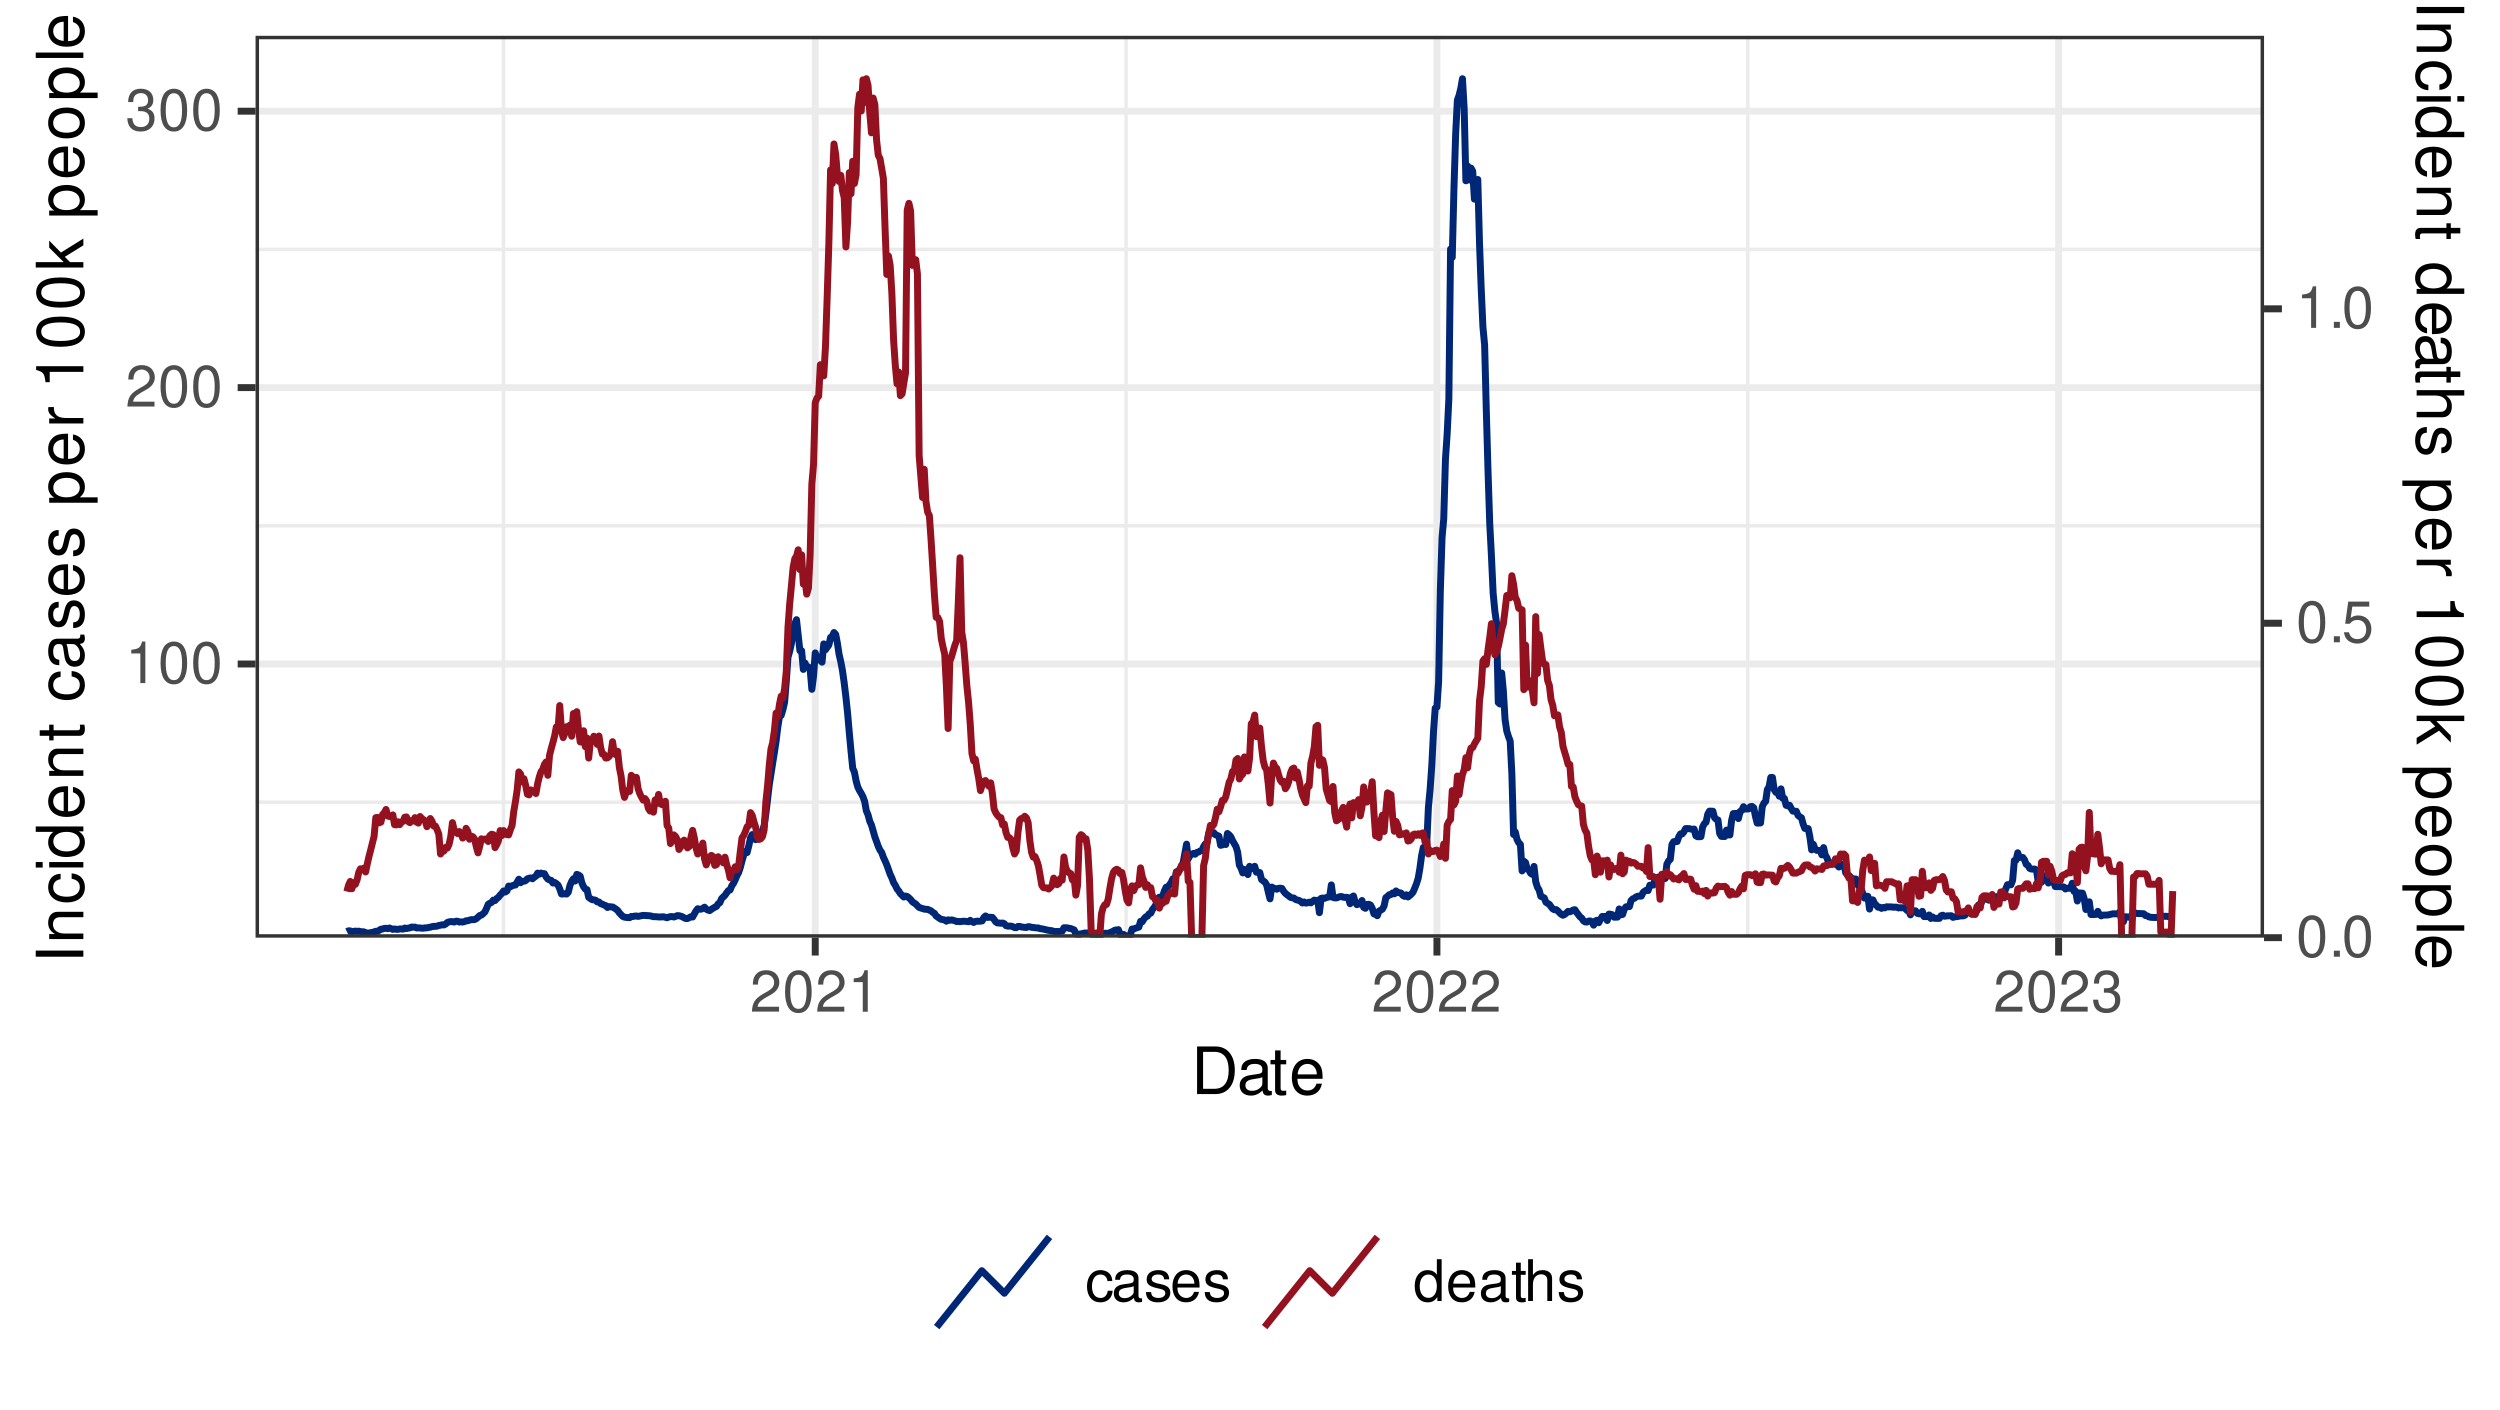 <?xml version="1.0" encoding="UTF-8"?>
<svg xmlns="http://www.w3.org/2000/svg" xmlns:xlink="http://www.w3.org/1999/xlink" width="383" height="216" viewBox="0 0 383 216">
<defs>
<g>
<g id="glyph-0-0">
<path d="M 2.281 -4.531 L 2.281 0 L 3.047 0 L 3.047 -6.359 L 2.547 -6.359 C 2.266 -5.391 2.094 -5.25 0.891 -5.094 L 0.891 -4.531 Z M 2.281 -4.531 "/>
</g>
<g id="glyph-0-1">
<path d="M 2.422 -6.359 C 1.844 -6.359 1.312 -6.094 0.984 -5.672 C 0.578 -5.109 0.375 -4.25 0.375 -3.078 C 0.375 -0.938 1.078 0.203 2.422 0.203 C 3.734 0.203 4.453 -0.938 4.453 -3.031 C 4.453 -4.25 4.266 -5.078 3.859 -5.672 C 3.531 -6.109 3.016 -6.359 2.422 -6.359 Z M 2.422 -5.672 C 3.25 -5.672 3.672 -4.828 3.672 -3.094 C 3.672 -1.281 3.266 -0.438 2.406 -0.438 C 1.578 -0.438 1.172 -1.312 1.172 -3.062 C 1.172 -4.828 1.578 -5.672 2.422 -5.672 Z M 2.422 -5.672 "/>
</g>
<g id="glyph-0-2">
<path d="M 4.453 -0.766 L 1.172 -0.766 C 1.25 -1.297 1.531 -1.625 2.297 -2.094 L 3.172 -2.594 C 4.047 -3.062 4.5 -3.719 4.5 -4.5 C 4.5 -5.031 4.281 -5.531 3.922 -5.875 C 3.547 -6.203 3.094 -6.359 2.5 -6.359 C 1.703 -6.359 1.125 -6.078 0.781 -5.531 C 0.547 -5.203 0.453 -4.797 0.438 -4.156 L 1.219 -4.156 C 1.234 -4.594 1.297 -4.844 1.406 -5.062 C 1.594 -5.438 2 -5.688 2.469 -5.688 C 3.172 -5.688 3.703 -5.172 3.703 -4.484 C 3.703 -3.969 3.406 -3.531 2.859 -3.219 L 2.047 -2.75 C 0.75 -2 0.375 -1.406 0.297 -0.016 L 4.453 -0.016 Z M 4.453 -0.766 "/>
</g>
<g id="glyph-0-3">
<path d="M 1.938 -2.922 L 2.359 -2.922 C 3.203 -2.922 3.656 -2.531 3.656 -1.766 C 3.656 -0.969 3.172 -0.484 2.375 -0.484 C 1.516 -0.484 1.109 -0.922 1.062 -1.844 L 0.281 -1.844 C 0.312 -1.344 0.406 -1 0.547 -0.719 C 0.875 -0.109 1.484 0.203 2.344 0.203 C 3.625 0.203 4.453 -0.578 4.453 -1.781 C 4.453 -2.594 4.141 -3.031 3.391 -3.297 C 3.969 -3.531 4.266 -3.969 4.266 -4.609 C 4.266 -5.703 3.547 -6.359 2.359 -6.359 C 1.109 -6.359 0.438 -5.656 0.406 -4.312 L 1.188 -4.312 C 1.203 -4.703 1.234 -4.922 1.328 -5.109 C 1.5 -5.469 1.891 -5.688 2.375 -5.688 C 3.062 -5.688 3.469 -5.266 3.469 -4.578 C 3.469 -4.141 3.312 -3.859 2.969 -3.719 C 2.766 -3.625 2.484 -3.594 1.938 -3.578 Z M 1.938 -2.922 "/>
</g>
<g id="glyph-0-4">
<path d="M 1.688 -0.922 L 0.766 -0.922 L 0.766 0 L 1.688 0 Z M 1.688 -0.922 "/>
</g>
<g id="glyph-0-5">
<path d="M 4.188 -6.234 L 0.969 -6.234 L 0.5 -2.844 L 1.219 -2.844 C 1.578 -3.266 1.875 -3.422 2.359 -3.422 C 3.203 -3.422 3.719 -2.844 3.719 -1.922 C 3.719 -1.031 3.203 -0.484 2.359 -0.484 C 1.688 -0.484 1.266 -0.828 1.078 -1.531 L 0.312 -1.531 C 0.406 -1.016 0.5 -0.781 0.688 -0.547 C 1.031 -0.078 1.672 0.203 2.375 0.203 C 3.641 0.203 4.516 -0.719 4.516 -2.031 C 4.516 -3.266 3.688 -4.109 2.5 -4.109 C 2.062 -4.109 1.703 -4 1.344 -3.734 L 1.594 -5.469 L 4.188 -5.469 Z M 4.188 -6.234 "/>
</g>
<g id="glyph-0-6">
<path d="M 4.141 -3.062 C 4.109 -3.516 4.016 -3.797 3.828 -4.062 C 3.516 -4.484 2.969 -4.734 2.328 -4.734 C 1.078 -4.734 0.266 -3.75 0.266 -2.219 C 0.266 -0.734 1.062 0.203 2.312 0.203 C 3.406 0.203 4.109 -0.453 4.203 -1.578 L 3.453 -1.578 C 3.328 -0.844 2.953 -0.469 2.328 -0.469 C 1.516 -0.469 1.031 -1.141 1.031 -2.219 C 1.031 -3.375 1.516 -4.062 2.312 -4.062 C 2.922 -4.062 3.312 -3.703 3.406 -3.062 Z M 4.141 -3.062 "/>
</g>
<g id="glyph-0-7">
<path d="M 4.703 -0.438 C 4.625 -0.406 4.594 -0.406 4.547 -0.406 C 4.297 -0.406 4.156 -0.547 4.156 -0.781 L 4.156 -3.484 C 4.156 -4.297 3.547 -4.734 2.422 -4.734 C 1.734 -4.734 1.203 -4.547 0.891 -4.203 C 0.672 -3.969 0.594 -3.703 0.578 -3.25 L 1.312 -3.25 C 1.375 -3.812 1.703 -4.062 2.391 -4.062 C 3.062 -4.062 3.422 -3.812 3.422 -3.375 L 3.422 -3.188 C 3.406 -2.875 3.25 -2.75 2.656 -2.672 C 1.625 -2.547 1.453 -2.5 1.172 -2.391 C 0.641 -2.156 0.375 -1.766 0.375 -1.156 C 0.375 -0.328 0.953 0.203 1.875 0.203 C 2.469 0.203 2.922 0 3.453 -0.469 C 3.5 0 3.734 0.203 4.203 0.203 C 4.359 0.203 4.453 0.188 4.703 0.125 Z M 3.422 -1.453 C 3.422 -1.203 3.359 -1.062 3.125 -0.859 C 2.828 -0.578 2.469 -0.438 2.047 -0.438 C 1.469 -0.438 1.141 -0.719 1.141 -1.172 C 1.141 -1.656 1.453 -1.906 2.25 -2.016 C 3.031 -2.125 3.172 -2.156 3.422 -2.281 Z M 3.422 -1.453 "/>
</g>
<g id="glyph-0-8">
<path d="M 3.859 -3.328 C 3.844 -4.234 3.25 -4.734 2.188 -4.734 C 1.109 -4.734 0.406 -4.188 0.406 -3.328 C 0.406 -2.609 0.781 -2.266 1.875 -2 L 2.562 -1.844 C 3.062 -1.719 3.266 -1.531 3.266 -1.203 C 3.266 -0.766 2.844 -0.469 2.203 -0.469 C 1.797 -0.469 1.469 -0.594 1.281 -0.781 C 1.172 -0.922 1.125 -1.047 1.078 -1.375 L 0.297 -1.375 C 0.328 -0.312 0.938 0.203 2.141 0.203 C 3.297 0.203 4.031 -0.375 4.031 -1.266 C 4.031 -1.938 3.656 -2.328 2.734 -2.547 L 2.031 -2.703 C 1.438 -2.844 1.172 -3.047 1.172 -3.375 C 1.172 -3.797 1.562 -4.062 2.156 -4.062 C 2.75 -4.062 3.062 -3.812 3.078 -3.328 Z M 3.859 -3.328 "/>
</g>
<g id="glyph-0-9">
<path d="M 4.516 -2.062 C 4.516 -2.766 4.453 -3.188 4.328 -3.531 C 4.031 -4.281 3.328 -4.734 2.469 -4.734 C 1.172 -4.734 0.359 -3.766 0.359 -2.25 C 0.359 -0.719 1.141 0.203 2.453 0.203 C 3.5 0.203 4.234 -0.391 4.422 -1.406 L 3.672 -1.406 C 3.469 -0.797 3.062 -0.469 2.469 -0.469 C 2 -0.469 1.609 -0.688 1.359 -1.078 C 1.188 -1.344 1.125 -1.594 1.125 -2.062 Z M 1.141 -2.656 C 1.203 -3.516 1.719 -4.062 2.453 -4.062 C 3.203 -4.062 3.719 -3.484 3.719 -2.656 Z M 1.141 -2.656 "/>
</g>
<g id="glyph-0-10">
<path d="M 4.359 -6.406 L 3.625 -6.406 L 3.625 -4.031 C 3.312 -4.5 2.828 -4.734 2.203 -4.734 C 1.016 -4.734 0.234 -3.781 0.234 -2.312 C 0.234 -0.75 0.984 0.203 2.234 0.203 C 2.875 0.203 3.312 -0.031 3.703 -0.609 L 3.703 0 L 4.359 0 Z M 2.328 -4.062 C 3.125 -4.062 3.625 -3.359 3.625 -2.25 C 3.625 -1.188 3.109 -0.484 2.344 -0.484 C 1.531 -0.484 1 -1.203 1 -2.266 C 1 -3.344 1.531 -4.062 2.328 -4.062 Z M 2.328 -4.062 "/>
</g>
<g id="glyph-0-11">
<path d="M 2.234 -4.609 L 1.484 -4.609 L 1.484 -5.875 L 0.75 -5.875 L 0.75 -4.609 L 0.125 -4.609 L 0.125 -4.016 L 0.75 -4.016 L 0.75 -0.531 C 0.75 -0.047 1.062 0.203 1.641 0.203 C 1.828 0.203 1.984 0.188 2.234 0.141 L 2.234 -0.469 C 2.125 -0.453 2.031 -0.438 1.875 -0.438 C 1.562 -0.438 1.484 -0.531 1.484 -0.859 L 1.484 -4.016 L 2.234 -4.016 Z M 2.234 -4.609 "/>
</g>
<g id="glyph-0-12">
<path d="M 0.609 -6.406 L 0.609 0 L 1.344 0 L 1.344 -2.547 C 1.344 -3.484 1.844 -4.094 2.594 -4.094 C 2.844 -4.094 3.062 -4.031 3.25 -3.891 C 3.453 -3.734 3.547 -3.516 3.547 -3.188 L 3.547 0 L 4.281 0 L 4.281 -3.484 C 4.281 -4.25 3.719 -4.734 2.828 -4.734 C 2.172 -4.734 1.781 -4.547 1.344 -3.969 L 1.344 -6.406 Z M 0.609 -6.406 "/>
</g>
<g id="glyph-1-0">
<path d="M 0.891 0 L 3.703 0 C 5.547 0 6.672 -1.375 6.672 -3.656 C 6.672 -5.906 5.547 -7.297 3.703 -7.297 L 0.891 -7.297 Z M 1.812 -0.812 L 1.812 -6.469 L 3.547 -6.469 C 4.984 -6.469 5.734 -5.5 5.734 -3.641 C 5.734 -1.797 4.984 -0.812 3.547 -0.812 Z M 1.812 -0.812 "/>
</g>
<g id="glyph-1-1">
<path d="M 5.344 -0.484 C 5.266 -0.469 5.219 -0.469 5.172 -0.469 C 4.875 -0.469 4.719 -0.625 4.719 -0.875 L 4.719 -3.953 C 4.719 -4.891 4.047 -5.391 2.75 -5.391 C 1.984 -5.391 1.375 -5.172 1.016 -4.781 C 0.766 -4.516 0.672 -4.203 0.656 -3.688 L 1.484 -3.688 C 1.562 -4.328 1.938 -4.625 2.719 -4.625 C 3.484 -4.625 3.891 -4.344 3.891 -3.844 L 3.891 -3.625 C 3.875 -3.266 3.703 -3.125 3.016 -3.047 C 1.844 -2.891 1.656 -2.844 1.344 -2.719 C 0.734 -2.453 0.422 -2 0.422 -1.312 C 0.422 -0.375 1.078 0.234 2.141 0.234 C 2.797 0.234 3.328 0 3.922 -0.547 C 3.984 0 4.234 0.234 4.781 0.234 C 4.953 0.234 5.062 0.203 5.344 0.141 Z M 3.891 -1.656 C 3.891 -1.375 3.812 -1.203 3.562 -0.969 C 3.219 -0.656 2.812 -0.5 2.312 -0.5 C 1.672 -0.5 1.297 -0.812 1.297 -1.344 C 1.297 -1.891 1.656 -2.172 2.547 -2.297 C 3.438 -2.422 3.609 -2.453 3.891 -2.594 Z M 3.891 -1.656 "/>
</g>
<g id="glyph-1-2">
<path d="M 2.547 -5.234 L 1.688 -5.234 L 1.688 -6.688 L 0.844 -6.688 L 0.844 -5.234 L 0.141 -5.234 L 0.141 -4.562 L 0.844 -4.562 L 0.844 -0.594 C 0.844 -0.062 1.203 0.234 1.859 0.234 C 2.078 0.234 2.266 0.203 2.547 0.156 L 2.547 -0.547 C 2.422 -0.516 2.312 -0.5 2.141 -0.5 C 1.781 -0.5 1.688 -0.594 1.688 -0.969 L 1.688 -4.562 L 2.547 -4.562 Z M 2.547 -5.234 "/>
</g>
<g id="glyph-1-3">
<path d="M 5.125 -2.344 C 5.125 -3.141 5.062 -3.625 4.922 -4.016 C 4.578 -4.875 3.781 -5.391 2.797 -5.391 C 1.344 -5.391 0.406 -4.281 0.406 -2.547 C 0.406 -0.812 1.297 0.234 2.781 0.234 C 3.984 0.234 4.812 -0.453 5.016 -1.594 L 4.188 -1.594 C 3.953 -0.906 3.484 -0.547 2.812 -0.547 C 2.281 -0.547 1.828 -0.781 1.547 -1.219 C 1.344 -1.516 1.281 -1.812 1.266 -2.344 Z M 1.297 -3.016 C 1.359 -3.984 1.953 -4.625 2.797 -4.625 C 3.641 -4.625 4.234 -3.953 4.234 -3.016 Z M 1.297 -3.016 "/>
</g>
<g id="glyph-2-0">
<path d="M -7.297 -1.938 L -7.297 -1 L 0 -1 L 0 -1.938 Z M -7.297 -1.938 "/>
</g>
<g id="glyph-2-1">
<path d="M -5.234 -0.703 L 0 -0.703 L 0 -1.547 L -2.891 -1.547 C -3.953 -1.547 -4.656 -2.094 -4.656 -2.953 C -4.656 -3.625 -4.266 -4.047 -3.625 -4.047 L 0 -4.047 L 0 -4.875 L -3.953 -4.875 C -4.828 -4.875 -5.391 -4.219 -5.391 -3.203 C -5.391 -2.438 -5.094 -1.938 -4.359 -1.469 L -5.234 -1.469 Z M -5.234 -0.703 "/>
</g>
<g id="glyph-2-2">
<path d="M -3.484 -4.703 C -3.984 -4.672 -4.312 -4.562 -4.609 -4.359 C -5.094 -4 -5.391 -3.375 -5.391 -2.641 C -5.391 -1.219 -4.266 -0.312 -2.531 -0.312 C -0.844 -0.312 0.234 -1.203 0.234 -2.625 C 0.234 -3.875 -0.516 -4.672 -1.797 -4.766 L -1.797 -3.938 C -0.953 -3.797 -0.547 -3.359 -0.547 -2.656 C -0.547 -1.734 -1.297 -1.188 -2.531 -1.188 C -3.844 -1.188 -4.625 -1.719 -4.625 -2.625 C -4.625 -3.328 -4.203 -3.766 -3.484 -3.875 Z M -3.484 -4.703 "/>
</g>
<g id="glyph-2-3">
<path d="M -5.234 -1.5 L -5.234 -0.672 L 0 -0.672 L 0 -1.5 Z M -7.297 -1.5 L -7.297 -0.656 L -6.234 -0.656 L -6.234 -1.5 Z M -7.297 -1.5 "/>
</g>
<g id="glyph-2-4">
<path d="M -7.297 -4.953 L -7.297 -4.125 L -4.578 -4.125 C -5.109 -3.766 -5.391 -3.203 -5.391 -2.516 C -5.391 -1.156 -4.297 -0.266 -2.625 -0.266 C -0.859 -0.266 0.234 -1.125 0.234 -2.547 C 0.234 -3.266 -0.047 -3.766 -0.688 -4.203 L 0 -4.203 L 0 -4.953 Z M -4.609 -2.656 C -4.609 -3.547 -3.812 -4.125 -2.562 -4.125 C -1.344 -4.125 -0.547 -3.547 -0.547 -2.656 C -0.547 -1.734 -1.359 -1.125 -2.578 -1.125 C -3.797 -1.125 -4.609 -1.734 -4.609 -2.656 Z M -4.609 -2.656 "/>
</g>
<g id="glyph-2-5">
<path d="M -2.344 -5.125 C -3.141 -5.125 -3.625 -5.062 -4.016 -4.922 C -4.875 -4.578 -5.391 -3.781 -5.391 -2.797 C -5.391 -1.344 -4.281 -0.406 -2.547 -0.406 C -0.812 -0.406 0.234 -1.297 0.234 -2.781 C 0.234 -3.984 -0.453 -4.812 -1.594 -5.016 L -1.594 -4.188 C -0.906 -3.953 -0.547 -3.484 -0.547 -2.812 C -0.547 -2.281 -0.781 -1.828 -1.219 -1.547 C -1.516 -1.344 -1.812 -1.281 -2.344 -1.266 Z M -3.016 -1.297 C -3.984 -1.359 -4.625 -1.953 -4.625 -2.797 C -4.625 -3.641 -3.953 -4.234 -3.016 -4.234 Z M -3.016 -1.297 "/>
</g>
<g id="glyph-2-6">
<path d="M -5.234 -2.547 L -5.234 -1.688 L -6.688 -1.688 L -6.688 -0.844 L -5.234 -0.844 L -5.234 -0.141 L -4.562 -0.141 L -4.562 -0.844 L -0.594 -0.844 C -0.062 -0.844 0.234 -1.203 0.234 -1.859 C 0.234 -2.078 0.203 -2.266 0.156 -2.547 L -0.547 -2.547 C -0.516 -2.422 -0.5 -2.312 -0.5 -2.141 C -0.5 -1.781 -0.594 -1.688 -0.969 -1.688 L -4.562 -1.688 L -4.562 -2.547 Z M -5.234 -2.547 "/>
</g>
<g id="glyph-2-7">
</g>
<g id="glyph-2-8">
<path d="M -0.484 -5.344 C -0.469 -5.266 -0.469 -5.219 -0.469 -5.172 C -0.469 -4.875 -0.625 -4.719 -0.875 -4.719 L -3.953 -4.719 C -4.891 -4.719 -5.391 -4.047 -5.391 -2.75 C -5.391 -1.984 -5.172 -1.375 -4.781 -1.016 C -4.516 -0.766 -4.203 -0.672 -3.688 -0.656 L -3.688 -1.484 C -4.328 -1.562 -4.625 -1.938 -4.625 -2.719 C -4.625 -3.484 -4.344 -3.891 -3.844 -3.891 L -3.625 -3.891 C -3.266 -3.875 -3.125 -3.703 -3.047 -3.016 C -2.891 -1.844 -2.844 -1.656 -2.719 -1.344 C -2.453 -0.734 -2 -0.422 -1.312 -0.422 C -0.375 -0.422 0.234 -1.078 0.234 -2.141 C 0.234 -2.797 0 -3.328 -0.547 -3.922 C 0 -3.984 0.234 -4.234 0.234 -4.781 C 0.234 -4.953 0.203 -5.062 0.141 -5.344 Z M -1.656 -3.891 C -1.375 -3.891 -1.203 -3.812 -0.969 -3.562 C -0.656 -3.219 -0.5 -2.812 -0.5 -2.312 C -0.5 -1.672 -0.812 -1.297 -1.344 -1.297 C -1.891 -1.297 -2.172 -1.656 -2.297 -2.547 C -2.422 -3.438 -2.453 -3.609 -2.594 -3.891 Z M -1.656 -3.891 "/>
</g>
<g id="glyph-2-9">
<path d="M -3.781 -4.375 C -4.812 -4.375 -5.391 -3.688 -5.391 -2.484 C -5.391 -1.266 -4.766 -0.469 -3.797 -0.469 C -2.969 -0.469 -2.578 -0.891 -2.281 -2.125 L -2.094 -2.906 C -1.953 -3.484 -1.734 -3.719 -1.375 -3.719 C -0.875 -3.719 -0.547 -3.234 -0.547 -2.5 C -0.547 -2.047 -0.672 -1.672 -0.891 -1.453 C -1.047 -1.328 -1.188 -1.266 -1.562 -1.219 L -1.562 -0.344 C -0.344 -0.375 0.234 -1.062 0.234 -2.438 C 0.234 -3.75 -0.422 -4.594 -1.438 -4.594 C -2.203 -4.594 -2.641 -4.156 -2.891 -3.109 L -3.078 -2.312 C -3.234 -1.625 -3.453 -1.344 -3.828 -1.344 C -4.312 -1.344 -4.625 -1.766 -4.625 -2.453 C -4.625 -3.125 -4.328 -3.484 -3.781 -3.5 Z M -3.781 -4.375 "/>
</g>
<g id="glyph-2-10">
<path d="M 2.188 -0.547 L 2.188 -1.375 L -0.547 -1.375 C -0.016 -1.812 0.234 -2.312 0.234 -2.984 C 0.234 -4.344 -0.859 -5.234 -2.531 -5.234 C -4.297 -5.234 -5.391 -4.375 -5.391 -2.984 C -5.391 -2.266 -5.062 -1.703 -4.453 -1.312 L -5.234 -1.312 L -5.234 -0.547 Z M -4.609 -2.844 C -4.609 -3.766 -3.797 -4.359 -2.547 -4.359 C -1.359 -4.359 -0.547 -3.75 -0.547 -2.844 C -0.547 -1.953 -1.344 -1.375 -2.578 -1.375 C -3.812 -1.375 -4.609 -1.953 -4.609 -2.844 Z M -4.609 -2.844 "/>
</g>
<g id="glyph-2-11">
<path d="M -5.234 -0.688 L 0 -0.688 L 0 -1.531 L -2.719 -1.531 C -3.984 -1.547 -4.547 -2.062 -4.516 -3.203 L -5.359 -3.203 C -5.375 -3.062 -5.391 -2.984 -5.391 -2.891 C -5.391 -2.344 -5.062 -1.938 -4.297 -1.453 L -5.234 -1.453 Z M -5.234 -0.688 "/>
</g>
<g id="glyph-2-12">
<path d="M -5.156 -2.594 L 0 -2.594 L 0 -3.469 L -7.234 -3.469 L -7.234 -2.891 C -6.125 -2.578 -5.969 -2.375 -5.797 -1.016 L -5.156 -1.016 Z M -5.156 -2.594 "/>
</g>
<g id="glyph-2-13">
<path d="M -7.234 -2.75 C -7.234 -2.094 -6.938 -1.484 -6.438 -1.125 C -5.797 -0.656 -4.844 -0.438 -3.5 -0.438 C -1.062 -0.438 0.234 -1.234 0.234 -2.75 C 0.234 -4.25 -1.062 -5.062 -3.438 -5.062 C -4.844 -5.062 -5.781 -4.844 -6.438 -4.375 C -6.938 -4.016 -7.234 -3.422 -7.234 -2.75 Z M -6.453 -2.75 C -6.453 -3.703 -5.484 -4.172 -3.516 -4.172 C -1.453 -4.172 -0.5 -3.703 -0.5 -2.734 C -0.5 -1.797 -1.5 -1.328 -3.484 -1.328 C -5.484 -1.328 -6.453 -1.797 -6.453 -2.75 Z M -6.453 -2.75 "/>
</g>
<g id="glyph-2-14">
<path d="M -7.297 -1.406 L -7.297 -0.578 L 0 -0.578 L 0 -1.406 L -2.047 -1.406 L -2.844 -2.219 L 0 -3.984 L 0 -5.016 L -3.438 -2.875 L -5.234 -4.703 L -5.234 -3.625 L -3.016 -1.406 Z M -7.297 -1.406 "/>
</g>
<g id="glyph-2-15">
<path d="M -5.391 -2.719 C -5.391 -1.234 -4.344 -0.359 -2.578 -0.359 C -0.812 -0.359 0.234 -1.234 0.234 -2.734 C 0.234 -4.203 -0.812 -5.094 -2.547 -5.094 C -4.359 -5.094 -5.391 -4.234 -5.391 -2.719 Z M -4.625 -2.734 C -4.625 -3.672 -3.844 -4.234 -2.547 -4.234 C -1.312 -4.234 -0.547 -3.656 -0.547 -2.734 C -0.547 -1.797 -1.312 -1.234 -2.578 -1.234 C -3.844 -1.234 -4.625 -1.797 -4.625 -2.734 Z M -4.625 -2.734 "/>
</g>
<g id="glyph-2-16">
<path d="M -7.297 -1.516 L -7.297 -0.688 L 0 -0.688 L 0 -1.516 Z M -7.297 -1.516 "/>
</g>
<g id="glyph-3-0">
<path d="M 7.297 1.938 L 7.297 1 L 0 1 L 0 1.938 Z M 7.297 1.938 "/>
</g>
<g id="glyph-3-1">
<path d="M 5.234 0.703 L 0 0.703 L 0 1.547 L 2.891 1.547 C 3.953 1.547 4.656 2.094 4.656 2.953 C 4.656 3.625 4.266 4.047 3.625 4.047 L 0 4.047 L 0 4.875 L 3.953 4.875 C 4.828 4.875 5.391 4.219 5.391 3.203 C 5.391 2.438 5.094 1.938 4.359 1.469 L 5.234 1.469 Z M 5.234 0.703 "/>
</g>
<g id="glyph-3-2">
<path d="M 3.484 4.703 C 3.984 4.672 4.312 4.562 4.609 4.359 C 5.094 4 5.391 3.375 5.391 2.641 C 5.391 1.219 4.266 0.312 2.531 0.312 C 0.844 0.312 -0.234 1.203 -0.234 2.625 C -0.234 3.875 0.516 4.672 1.797 4.766 L 1.797 3.938 C 0.953 3.797 0.547 3.359 0.547 2.656 C 0.547 1.734 1.297 1.188 2.531 1.188 C 3.844 1.188 4.625 1.719 4.625 2.625 C 4.625 3.328 4.203 3.766 3.484 3.875 Z M 3.484 4.703 "/>
</g>
<g id="glyph-3-3">
<path d="M 5.234 1.5 L 5.234 0.672 L 0 0.672 L 0 1.5 Z M 7.297 1.5 L 7.297 0.656 L 6.234 0.656 L 6.234 1.5 Z M 7.297 1.5 "/>
</g>
<g id="glyph-3-4">
<path d="M 7.297 4.953 L 7.297 4.125 L 4.578 4.125 C 5.109 3.766 5.391 3.203 5.391 2.516 C 5.391 1.156 4.297 0.266 2.625 0.266 C 0.859 0.266 -0.234 1.125 -0.234 2.547 C -0.234 3.266 0.047 3.766 0.688 4.203 L 0 4.203 L 0 4.953 Z M 4.609 2.656 C 4.609 3.547 3.812 4.125 2.562 4.125 C 1.344 4.125 0.547 3.547 0.547 2.656 C 0.547 1.734 1.359 1.125 2.578 1.125 C 3.797 1.125 4.609 1.734 4.609 2.656 Z M 4.609 2.656 "/>
</g>
<g id="glyph-3-5">
<path d="M 2.344 5.125 C 3.141 5.125 3.625 5.062 4.016 4.922 C 4.875 4.578 5.391 3.781 5.391 2.797 C 5.391 1.344 4.281 0.406 2.547 0.406 C 0.812 0.406 -0.234 1.297 -0.234 2.781 C -0.234 3.984 0.453 4.812 1.594 5.016 L 1.594 4.188 C 0.906 3.953 0.547 3.484 0.547 2.812 C 0.547 2.281 0.781 1.828 1.219 1.547 C 1.516 1.344 1.812 1.281 2.344 1.266 Z M 3.016 1.297 C 3.984 1.359 4.625 1.953 4.625 2.797 C 4.625 3.641 3.953 4.234 3.016 4.234 Z M 3.016 1.297 "/>
</g>
<g id="glyph-3-6">
<path d="M 5.234 2.547 L 5.234 1.688 L 6.688 1.688 L 6.688 0.844 L 5.234 0.844 L 5.234 0.141 L 4.562 0.141 L 4.562 0.844 L 0.594 0.844 C 0.062 0.844 -0.234 1.203 -0.234 1.859 C -0.234 2.078 -0.203 2.266 -0.156 2.547 L 0.547 2.547 C 0.516 2.422 0.5 2.312 0.5 2.141 C 0.5 1.781 0.594 1.688 0.969 1.688 L 4.562 1.688 L 4.562 2.547 Z M 5.234 2.547 "/>
</g>
<g id="glyph-3-7">
</g>
<g id="glyph-3-8">
<path d="M 0.484 5.344 C 0.469 5.266 0.469 5.219 0.469 5.172 C 0.469 4.875 0.625 4.719 0.875 4.719 L 3.953 4.719 C 4.891 4.719 5.391 4.047 5.391 2.75 C 5.391 1.984 5.172 1.375 4.781 1.016 C 4.516 0.766 4.203 0.672 3.688 0.656 L 3.688 1.484 C 4.328 1.562 4.625 1.938 4.625 2.719 C 4.625 3.484 4.344 3.891 3.844 3.891 L 3.625 3.891 C 3.266 3.875 3.125 3.703 3.047 3.016 C 2.891 1.844 2.844 1.656 2.719 1.344 C 2.453 0.734 2 0.422 1.312 0.422 C 0.375 0.422 -0.234 1.078 -0.234 2.141 C -0.234 2.797 0 3.328 0.547 3.922 C 0 3.984 -0.234 4.234 -0.234 4.781 C -0.234 4.953 -0.203 5.062 -0.141 5.344 Z M 1.656 3.891 C 1.375 3.891 1.203 3.812 0.969 3.562 C 0.656 3.219 0.5 2.812 0.5 2.312 C 0.5 1.672 0.812 1.297 1.344 1.297 C 1.891 1.297 2.172 1.656 2.297 2.547 C 2.422 3.438 2.453 3.609 2.594 3.891 Z M 1.656 3.891 "/>
</g>
<g id="glyph-3-9">
<path d="M 7.297 0.703 L 0 0.703 L 0 1.531 L 2.891 1.531 C 3.953 1.531 4.656 2.094 4.656 2.953 C 4.656 3.234 4.578 3.484 4.438 3.688 C 4.25 3.938 4 4.031 3.625 4.031 L 0 4.031 L 0 4.859 L 3.953 4.859 C 4.844 4.859 5.391 4.234 5.391 3.203 C 5.391 2.469 5.156 2.016 4.516 1.531 L 7.297 1.531 Z M 7.297 0.703 "/>
</g>
<g id="glyph-3-10">
<path d="M 3.781 4.375 C 4.812 4.375 5.391 3.688 5.391 2.484 C 5.391 1.266 4.766 0.469 3.797 0.469 C 2.969 0.469 2.578 0.891 2.281 2.125 L 2.094 2.906 C 1.953 3.484 1.734 3.719 1.375 3.719 C 0.875 3.719 0.547 3.234 0.547 2.5 C 0.547 2.047 0.672 1.672 0.891 1.453 C 1.047 1.328 1.188 1.266 1.562 1.219 L 1.562 0.344 C 0.344 0.375 -0.234 1.062 -0.234 2.438 C -0.234 3.75 0.422 4.594 1.438 4.594 C 2.203 4.594 2.641 4.156 2.891 3.109 L 3.078 2.312 C 3.234 1.625 3.453 1.344 3.828 1.344 C 4.312 1.344 4.625 1.766 4.625 2.453 C 4.625 3.125 4.328 3.484 3.781 3.5 Z M 3.781 4.375 "/>
</g>
<g id="glyph-3-11">
<path d="M -2.188 0.547 L -2.188 1.375 L 0.547 1.375 C 0.016 1.812 -0.234 2.312 -0.234 2.984 C -0.234 4.344 0.859 5.234 2.531 5.234 C 4.297 5.234 5.391 4.375 5.391 2.984 C 5.391 2.266 5.062 1.703 4.453 1.312 L 5.234 1.312 L 5.234 0.547 Z M 4.609 2.844 C 4.609 3.766 3.797 4.359 2.547 4.359 C 1.359 4.359 0.547 3.75 0.547 2.844 C 0.547 1.953 1.344 1.375 2.578 1.375 C 3.812 1.375 4.609 1.953 4.609 2.844 Z M 4.609 2.844 "/>
</g>
<g id="glyph-3-12">
<path d="M 5.234 0.688 L 0 0.688 L 0 1.531 L 2.719 1.531 C 3.984 1.547 4.547 2.062 4.516 3.203 L 5.359 3.203 C 5.375 3.062 5.391 2.984 5.391 2.891 C 5.391 2.344 5.062 1.938 4.297 1.453 L 5.234 1.453 Z M 5.234 0.688 "/>
</g>
<g id="glyph-3-13">
<path d="M 5.156 2.594 L 0 2.594 L 0 3.469 L 7.234 3.469 L 7.234 2.891 C 6.125 2.578 5.969 2.375 5.797 1.016 L 5.156 1.016 Z M 5.156 2.594 "/>
</g>
<g id="glyph-3-14">
<path d="M 7.234 2.75 C 7.234 2.094 6.938 1.484 6.438 1.125 C 5.797 0.656 4.844 0.438 3.5 0.438 C 1.062 0.438 -0.234 1.234 -0.234 2.75 C -0.234 4.25 1.062 5.062 3.438 5.062 C 4.844 5.062 5.781 4.844 6.438 4.375 C 6.938 4.016 7.234 3.422 7.234 2.75 Z M 6.453 2.75 C 6.453 3.703 5.484 4.172 3.516 4.172 C 1.453 4.172 0.5 3.703 0.5 2.734 C 0.5 1.797 1.5 1.328 3.484 1.328 C 5.484 1.328 6.453 1.797 6.453 2.75 Z M 6.453 2.75 "/>
</g>
<g id="glyph-3-15">
<path d="M 7.297 1.406 L 7.297 0.578 L 0 0.578 L 0 1.406 L 2.047 1.406 L 2.844 2.219 L 0 3.984 L 0 5.016 L 3.438 2.875 L 5.234 4.703 L 5.234 3.625 L 3.016 1.406 Z M 7.297 1.406 "/>
</g>
<g id="glyph-3-16">
<path d="M 5.391 2.719 C 5.391 1.234 4.344 0.359 2.578 0.359 C 0.812 0.359 -0.234 1.234 -0.234 2.734 C -0.234 4.203 0.812 5.094 2.547 5.094 C 4.359 5.094 5.391 4.234 5.391 2.719 Z M 4.625 2.734 C 4.625 3.672 3.844 4.234 2.547 4.234 C 1.312 4.234 0.547 3.656 0.547 2.734 C 0.547 1.797 1.312 1.234 2.578 1.234 C 3.844 1.234 4.625 1.797 4.625 2.734 Z M 4.625 2.734 "/>
</g>
<g id="glyph-3-17">
<path d="M 7.297 1.516 L 7.297 0.688 L 0 0.688 L 0 1.516 Z M 7.297 1.516 "/>
</g>
</g>
<clipPath id="clip-0">
<path clip-rule="nonzero" d="M 39.152 5.48 L 346.852 5.48 L 346.852 143.652 L 39.152 143.652 Z M 39.152 5.48 "/>
</clipPath>
<clipPath id="clip-1">
<path clip-rule="nonzero" d="M 39.152 122 L 346.852 122 L 346.852 124 L 39.152 124 Z M 39.152 122 "/>
</clipPath>
<clipPath id="clip-2">
<path clip-rule="nonzero" d="M 39.152 80 L 346.852 80 L 346.852 81 L 39.152 81 Z M 39.152 80 "/>
</clipPath>
<clipPath id="clip-3">
<path clip-rule="nonzero" d="M 39.152 37 L 346.852 37 L 346.852 39 L 39.152 39 Z M 39.152 37 "/>
</clipPath>
<clipPath id="clip-4">
<path clip-rule="nonzero" d="M 76 5.48 L 78 5.48 L 78 143.652 L 76 143.652 Z M 76 5.48 "/>
</clipPath>
<clipPath id="clip-5">
<path clip-rule="nonzero" d="M 172 5.48 L 173 5.48 L 173 143.652 L 172 143.652 Z M 172 5.48 "/>
</clipPath>
<clipPath id="clip-6">
<path clip-rule="nonzero" d="M 267 5.48 L 269 5.48 L 269 143.652 L 267 143.652 Z M 267 5.48 "/>
</clipPath>
<clipPath id="clip-7">
<path clip-rule="nonzero" d="M 39.152 101 L 346.852 101 L 346.852 103 L 39.152 103 Z M 39.152 101 "/>
</clipPath>
<clipPath id="clip-8">
<path clip-rule="nonzero" d="M 39.152 58 L 346.852 58 L 346.852 60 L 39.152 60 Z M 39.152 58 "/>
</clipPath>
<clipPath id="clip-9">
<path clip-rule="nonzero" d="M 39.152 16 L 346.852 16 L 346.852 18 L 39.152 18 Z M 39.152 16 "/>
</clipPath>
<clipPath id="clip-10">
<path clip-rule="nonzero" d="M 124 5.48 L 126 5.48 L 126 143.652 L 124 143.652 Z M 124 5.48 "/>
</clipPath>
<clipPath id="clip-11">
<path clip-rule="nonzero" d="M 219 5.48 L 221 5.48 L 221 143.652 L 219 143.652 Z M 219 5.48 "/>
</clipPath>
<clipPath id="clip-12">
<path clip-rule="nonzero" d="M 314 5.48 L 316 5.48 L 316 143.652 L 314 143.652 Z M 314 5.48 "/>
</clipPath>
<clipPath id="clip-13">
<path clip-rule="nonzero" d="M 52 11 L 334 11 L 334 143.652 L 52 143.652 Z M 52 11 "/>
</clipPath>
<clipPath id="clip-14">
<path clip-rule="nonzero" d="M 39.152 5.48 L 346.852 5.48 L 346.852 143.652 L 39.152 143.652 Z M 39.152 5.48 "/>
</clipPath>
</defs>
<rect x="-38.3" y="-21.6" width="459.6" height="259.2" fill="rgb(100%, 100%, 100%)" fill-opacity="1"/>
<rect x="-38.3" y="-21.6" width="459.6" height="259.2" fill="rgb(100%, 100%, 100%)" fill-opacity="1"/>
<path fill="none" stroke-width="1.067" stroke-linecap="round" stroke-linejoin="round" stroke="rgb(100%, 100%, 100%)" stroke-opacity="1" stroke-miterlimit="10" d="M 0 216 L 383 216 L 383 0 L 0 0 Z M 0 216 "/>
<g clip-path="url(#clip-0)">
<path fill-rule="nonzero" fill="rgb(100%, 100%, 100%)" fill-opacity="1" d="M 39.152 143.652 L 346.852 143.652 L 346.852 5.48 L 39.152 5.48 Z M 39.152 143.652 "/>
</g>
<g clip-path="url(#clip-1)">
<path fill="none" stroke-width="0.533" stroke-linecap="butt" stroke-linejoin="round" stroke="rgb(92.157%, 92.157%, 92.157%)" stroke-opacity="1" stroke-miterlimit="10" d="M 39.152 122.898 L 346.848 122.898 "/>
</g>
<g clip-path="url(#clip-2)">
<path fill="none" stroke-width="0.533" stroke-linecap="butt" stroke-linejoin="round" stroke="rgb(92.157%, 92.157%, 92.157%)" stroke-opacity="1" stroke-miterlimit="10" d="M 39.152 80.555 L 346.848 80.555 "/>
</g>
<g clip-path="url(#clip-3)">
<path fill="none" stroke-width="0.533" stroke-linecap="butt" stroke-linejoin="round" stroke="rgb(92.157%, 92.157%, 92.157%)" stroke-opacity="1" stroke-miterlimit="10" d="M 39.152 38.207 L 346.848 38.207 "/>
</g>
<g clip-path="url(#clip-4)">
<path fill="none" stroke-width="0.533" stroke-linecap="butt" stroke-linejoin="round" stroke="rgb(92.157%, 92.157%, 92.157%)" stroke-opacity="1" stroke-miterlimit="10" d="M 77.145 143.652 L 77.145 5.48 "/>
</g>
<g clip-path="url(#clip-5)">
<path fill="none" stroke-width="0.533" stroke-linecap="butt" stroke-linejoin="round" stroke="rgb(92.157%, 92.157%, 92.157%)" stroke-opacity="1" stroke-miterlimit="10" d="M 172.516 143.652 L 172.516 5.48 "/>
</g>
<g clip-path="url(#clip-6)">
<path fill="none" stroke-width="0.533" stroke-linecap="butt" stroke-linejoin="round" stroke="rgb(92.157%, 92.157%, 92.157%)" stroke-opacity="1" stroke-miterlimit="10" d="M 267.758 143.652 L 267.758 5.48 "/>
</g>
<g clip-path="url(#clip-7)">
<path fill="none" stroke-width="1.067" stroke-linecap="butt" stroke-linejoin="round" stroke="rgb(92.157%, 92.157%, 92.157%)" stroke-opacity="1" stroke-miterlimit="10" d="M 39.152 101.727 L 346.848 101.727 "/>
</g>
<g clip-path="url(#clip-8)">
<path fill="none" stroke-width="1.067" stroke-linecap="butt" stroke-linejoin="round" stroke="rgb(92.157%, 92.157%, 92.157%)" stroke-opacity="1" stroke-miterlimit="10" d="M 39.152 59.383 L 346.848 59.383 "/>
</g>
<g clip-path="url(#clip-9)">
<path fill="none" stroke-width="1.067" stroke-linecap="butt" stroke-linejoin="round" stroke="rgb(92.157%, 92.157%, 92.157%)" stroke-opacity="1" stroke-miterlimit="10" d="M 39.152 17.035 L 346.848 17.035 "/>
</g>
<g clip-path="url(#clip-10)">
<path fill="none" stroke-width="1.067" stroke-linecap="butt" stroke-linejoin="round" stroke="rgb(92.157%, 92.157%, 92.157%)" stroke-opacity="1" stroke-miterlimit="10" d="M 124.895 143.652 L 124.895 5.48 "/>
</g>
<g clip-path="url(#clip-11)">
<path fill="none" stroke-width="1.067" stroke-linecap="butt" stroke-linejoin="round" stroke="rgb(92.157%, 92.157%, 92.157%)" stroke-opacity="1" stroke-miterlimit="10" d="M 220.137 143.652 L 220.137 5.48 "/>
</g>
<g clip-path="url(#clip-12)">
<path fill="none" stroke-width="1.067" stroke-linecap="butt" stroke-linejoin="round" stroke="rgb(92.157%, 92.157%, 92.157%)" stroke-opacity="1" stroke-miterlimit="10" d="M 315.379 143.652 L 315.379 5.48 "/>
</g>
<g clip-path="url(#clip-13)">
<path fill="none" stroke-width="1.067" stroke-linecap="butt" stroke-linejoin="round" stroke="rgb(0%, 14.902%, 46.275%)" stroke-opacity="1" stroke-miterlimit="10" d="M 53.137 142.73 L 53.398 142.598 L 53.66 142.617 L 53.918 142.781 L 54.18 142.684 L 54.441 142.648 L 54.703 142.684 L 54.965 142.648 L 55.223 142.73 L 55.484 142.746 L 55.746 142.754 L 56.008 142.891 L 56.27 142.938 L 56.527 142.934 L 56.789 142.883 L 57.051 142.844 L 57.312 142.766 L 57.574 142.668 L 57.832 142.68 L 58.094 142.52 L 58.355 142.355 L 58.617 142.328 L 58.879 142.234 L 59.137 142.211 L 59.398 142.27 L 59.66 142.172 L 59.922 142.273 L 60.184 142.379 L 60.441 142.316 L 60.703 142.371 L 60.965 142.379 L 61.227 142.32 L 61.488 142.309 L 61.746 142.344 L 62.008 142.18 L 62.27 142.258 L 62.531 142.191 L 62.793 142.148 L 63.051 142.023 L 63.312 142.051 L 63.574 142.031 L 63.836 142.168 L 64.098 142.145 L 64.355 142.168 L 64.617 142.195 L 64.879 142.203 L 65.141 142.145 L 65.402 142.152 L 65.66 142.082 L 65.922 142.047 L 66.184 141.965 L 66.445 141.918 L 66.707 141.918 L 66.965 141.887 L 67.227 141.785 L 67.488 141.738 L 67.75 141.676 L 68.012 141.699 L 68.27 141.562 L 68.531 141.32 L 68.793 141.234 L 69.055 141.188 L 69.316 141.195 L 69.574 141.262 L 69.836 141.129 L 70.098 141.129 L 70.359 141.258 L 70.621 141.23 L 70.879 141.258 L 71.141 141.195 L 71.402 141.062 L 71.664 141.066 L 71.926 140.961 L 72.184 140.895 L 72.445 140.891 L 72.707 140.883 L 72.969 140.738 L 73.23 140.516 L 73.488 140.262 L 73.75 140.199 L 74.012 139.977 L 74.273 139.727 L 74.535 139.176 L 74.793 138.543 L 75.055 138.371 L 75.316 138.246 L 75.578 137.895 L 75.84 137.961 L 76.098 137.656 L 76.359 137.465 L 76.621 137.129 L 76.883 136.871 L 77.145 136.496 L 77.402 136.66 L 77.664 136.496 L 77.926 135.742 L 78.188 135.859 L 78.449 135.699 L 78.707 135.617 L 78.969 135.582 L 79.23 135.137 L 79.492 134.695 L 79.754 135.234 L 80.012 135.008 L 80.273 135.012 L 80.535 134.91 L 80.797 134.633 L 81.059 134.543 L 81.316 134.496 L 81.578 134.629 L 81.84 134.391 L 82.102 134.227 L 82.363 133.762 L 82.621 133.93 L 82.883 133.754 L 83.145 133.832 L 83.406 133.848 L 83.668 134.348 L 83.926 134.676 L 84.188 134.801 L 84.449 134.875 L 84.711 135.281 L 84.973 135.195 L 85.23 135.359 L 85.492 135.594 L 85.754 136.184 L 86.016 136.957 L 86.277 136.957 L 86.535 136.914 L 86.797 136.969 L 87.059 136.695 L 87.32 135.645 L 87.582 135.023 L 87.844 134.625 L 88.102 134.977 L 88.363 133.953 L 88.625 134.043 L 88.887 134.234 L 89.148 135.273 L 89.406 135.852 L 89.668 136.207 L 89.93 136.289 L 90.191 137.48 L 90.453 137.664 L 90.711 137.832 L 90.973 137.859 L 91.234 137.914 L 91.496 138.164 L 91.758 138.184 L 92.016 138.43 L 92.277 138.52 L 92.539 138.652 L 92.801 138.742 L 93.062 139.027 L 93.32 138.891 L 93.582 138.941 L 93.844 138.945 L 94.105 139.105 L 94.367 139.277 L 94.625 139.48 L 94.887 139.855 L 95.148 140.137 L 95.41 140.395 L 95.672 140.508 L 95.93 140.547 L 96.191 140.574 L 96.453 140.59 L 96.715 140.402 L 96.977 140.406 L 97.234 140.348 L 97.496 140.332 L 97.758 140.398 L 98.281 140.281 L 98.539 140.238 L 98.801 140.246 L 99.062 140.27 L 99.324 140.281 L 99.586 140.301 L 99.844 140.363 L 100.105 140.441 L 100.367 140.43 L 100.629 140.453 L 100.891 140.473 L 101.148 140.488 L 101.41 140.457 L 101.672 140.461 L 101.934 140.531 L 102.195 140.598 L 102.453 140.488 L 102.715 140.426 L 102.977 140.414 L 103.238 140.484 L 103.5 140.395 L 103.758 140.273 L 104.02 140.289 L 104.281 140.355 L 104.543 140.449 L 104.805 140.605 L 105.062 140.723 L 105.324 140.715 L 105.586 140.598 L 105.848 140.441 L 106.109 140.488 L 106.367 140.02 L 106.629 139.555 L 106.891 139.215 L 107.152 139.289 L 107.414 139.289 L 107.672 139.164 L 107.934 138.98 L 108.195 139.281 L 108.457 139.422 L 108.719 139.504 L 108.977 139.312 L 109.238 139.145 L 109.5 138.988 L 109.762 138.867 L 110.023 138.453 L 110.281 138.301 L 110.543 137.664 L 110.805 137.414 L 111.066 137.16 L 111.328 136.773 L 111.586 136.434 L 111.848 136.34 L 112.109 135.707 L 112.371 135.328 L 112.633 134.781 L 112.891 134.164 L 113.152 133.68 L 113.414 132.906 L 113.676 131.891 L 113.938 131.004 L 114.195 130.434 L 114.457 130.613 L 114.719 129.566 L 114.98 128.355 L 115.242 127.855 L 115.5 128.113 L 115.762 128.637 L 116.023 128.512 L 116.285 127.605 L 116.547 127.918 L 116.805 127.258 L 117.066 126.496 L 117.328 124.68 L 117.59 122.48 L 117.852 120.238 L 118.109 118.598 L 118.371 116.926 L 118.633 115.293 L 118.895 113.566 L 119.156 111.418 L 119.414 109.801 L 119.676 109.605 L 119.938 108.73 L 120.199 107.586 L 120.461 104.383 L 120.719 100.684 L 120.98 99.785 L 121.242 98.582 L 121.504 96.527 L 121.766 95.555 L 122.023 94.934 L 122.285 97.324 L 122.547 99.691 L 122.809 99.695 L 123.07 102.555 L 123.328 101.574 L 123.59 102.172 L 123.852 102.18 L 124.113 102.574 L 124.375 105.602 L 124.633 103.602 L 124.895 100.027 L 125.156 100.84 L 125.418 101.102 L 125.68 101.168 L 125.938 101.441 L 126.199 98.648 L 126.461 99.539 L 126.723 99.168 L 126.984 98.805 L 127.242 97.652 L 127.504 97.465 L 127.766 96.902 L 128.027 97.188 L 128.289 98.535 L 128.547 100.254 L 128.809 101.371 L 129.07 102.75 L 129.332 104.637 L 129.594 106.805 L 129.852 109.27 L 130.113 112.27 L 130.375 115.07 L 130.637 117.688 L 130.898 118.297 L 131.156 119.637 L 131.418 120.586 L 131.68 121.117 L 131.941 121.547 L 132.203 122.062 L 132.461 122.766 L 132.723 124.223 L 132.984 124.832 L 133.246 125.82 L 133.508 126.391 L 133.766 127.285 L 134.027 128.215 L 134.289 128.926 L 134.551 129.664 L 134.812 130.23 L 135.07 130.594 L 135.332 131.328 L 135.594 131.887 L 135.855 132.496 L 136.117 133.227 L 136.375 133.953 L 136.637 134.508 L 136.898 135.219 L 137.16 135.629 L 137.422 136.176 L 137.68 136.488 L 137.941 136.91 L 138.203 137.16 L 138.465 137.422 L 138.727 137.277 L 138.984 137.34 L 139.246 137.551 L 139.508 137.801 L 139.77 138.141 L 140.031 138.332 L 140.289 138.492 L 140.551 138.77 L 140.812 139.023 L 141.074 139.109 L 141.336 139.191 L 141.594 139.273 L 141.855 139.305 L 142.117 139.309 L 142.379 139.438 L 142.641 139.539 L 142.898 139.781 L 143.16 139.922 L 143.422 140.34 L 143.684 140.504 L 143.945 140.711 L 144.203 140.84 L 144.465 140.891 L 144.727 140.938 L 144.988 141.129 L 145.25 140.922 L 145.508 140.992 L 145.77 140.926 L 146.031 140.984 L 146.293 141.07 L 146.555 141.18 L 146.812 141.152 L 147.074 141.203 L 147.336 141.156 L 147.598 141.133 L 147.859 141.141 L 148.117 141.172 L 148.379 141.207 L 148.641 140.996 L 148.902 141.195 L 149.164 141.32 L 149.422 141.164 L 149.684 141.121 L 149.945 141.141 L 150.207 141.121 L 150.469 141.082 L 150.727 140.547 L 150.988 140.324 L 151.25 140.555 L 151.512 140.516 L 151.773 140.535 L 152.031 140.547 L 152.293 140.863 L 152.555 141.246 L 152.816 141.395 L 153.078 141.402 L 153.336 141.449 L 153.598 141.406 L 153.859 141.504 L 154.121 141.812 L 154.383 141.883 L 154.641 141.879 L 154.902 141.883 L 155.164 141.965 L 155.426 142.105 L 155.688 142.121 L 155.945 141.934 L 156.207 141.926 L 156.469 142.004 L 156.73 142.043 L 156.992 142.07 L 157.25 142.09 L 157.512 141.965 L 157.773 141.984 L 158.035 142.066 L 158.297 142.09 L 158.555 142.129 L 158.816 142.16 L 159.078 142.156 L 159.34 142.273 L 159.602 142.293 L 159.859 142.348 L 160.121 142.406 L 160.383 142.473 L 160.645 142.527 L 160.906 142.555 L 161.164 142.586 L 161.426 142.688 L 161.688 142.711 L 161.949 142.703 L 162.211 142.715 L 162.469 142.672 L 162.73 142.656 L 162.992 142.137 L 163.254 142.133 L 163.516 142.148 L 163.773 142.215 L 164.035 142.25 L 164.297 142.363 L 164.559 142.457 L 164.82 143.074 L 165.078 143.094 L 165.34 143.105 L 165.602 143.07 L 165.863 143.012 L 166.125 142.945 L 166.383 142.938 L 166.645 142.93 L 166.906 142.953 L 167.168 142.988 L 167.43 143.035 L 167.688 143.02 L 167.949 143.055 L 168.211 143.066 L 168.473 143.055 L 168.734 143.066 L 168.992 143.039 L 169.254 142.969 L 169.516 142.984 L 169.777 142.98 L 170.039 142.887 L 170.297 142.773 L 170.559 142.648 L 170.82 142.488 L 171.082 142.469 L 171.344 142.426 L 171.602 143.156 L 171.863 143.121 L 172.125 143.156 L 172.387 143.312 L 172.648 143.551 L 172.906 143.652 L 173.168 143.223 L 173.43 142.328 L 173.691 142.316 L 173.953 142.207 L 174.211 142.125 L 174.473 142.031 L 174.734 141.148 L 174.996 141.211 L 175.258 140.77 L 175.516 140.473 L 175.777 140.363 L 176.039 140 L 176.301 139.891 L 176.562 139.336 L 176.82 139.012 L 177.082 138.594 L 177.344 138.223 L 177.605 137.449 L 177.867 137.852 L 178.125 137.277 L 178.387 136.484 L 178.648 135.926 L 178.91 135.844 L 179.172 135.559 L 179.43 135.18 L 179.691 134.625 L 179.953 134.965 L 180.215 133.562 L 180.477 133.48 L 180.734 133.164 L 180.996 132.832 L 181.258 132.16 L 181.52 130.734 L 181.781 129.324 L 182.039 131.57 L 182.301 131.07 L 182.562 130.891 L 182.824 130.746 L 183.086 130.867 L 183.344 130.598 L 183.605 130.535 L 183.867 130.363 L 184.129 130.32 L 184.391 129.699 L 184.648 129.293 L 184.91 129.137 L 185.172 127.656 L 185.434 127.527 L 185.695 127.668 L 185.953 127.562 L 186.215 127.891 L 186.477 127.984 L 186.738 128.109 L 187 129.5 L 187.258 129.441 L 187.52 129.203 L 187.781 129.383 L 188.043 127.691 L 188.305 127.898 L 188.562 128.199 L 188.824 128.777 L 189.086 129.242 L 189.348 129.684 L 189.609 130.543 L 189.867 132.531 L 190.129 133.008 L 190.391 133.73 L 190.652 133.203 L 190.914 133.645 L 191.172 133.984 L 191.434 132.723 L 191.695 133.059 L 191.957 133.082 L 192.219 132.715 L 192.477 133.625 L 192.738 133.617 L 193 133.676 L 193.262 134.738 L 193.523 134.949 L 193.781 135.125 L 194.043 135.547 L 194.305 136.672 L 194.566 137.703 L 194.828 135.902 L 195.086 136.043 L 195.348 136.117 L 195.609 136.23 L 195.871 136.086 L 196.133 136.074 L 196.391 136.105 L 196.652 136.539 L 196.914 136.859 L 197.176 137.07 L 197.438 137.258 L 197.695 137.473 L 197.957 137.543 L 198.219 137.574 L 198.48 137.797 L 198.742 137.887 L 199 137.941 L 199.262 138.098 L 199.523 138.34 L 199.785 138.176 L 200.047 138.352 L 200.305 138.316 L 200.566 138.211 L 200.828 138.316 L 201.09 138.098 L 201.352 137.898 L 201.609 138.094 L 201.871 137.914 L 202.133 139.824 L 202.395 137.629 L 202.656 137.582 L 202.914 137.629 L 203.176 137.512 L 203.438 137.438 L 203.699 137.402 L 203.961 135.566 L 204.219 137.484 L 204.48 137.555 L 204.742 137.566 L 205.004 137.465 L 205.266 137.367 L 205.523 137.344 L 205.785 137.449 L 206.047 137.484 L 206.309 137.465 L 206.57 137.531 L 206.828 138.449 L 207.09 137.438 L 207.352 137.266 L 207.613 138.188 L 207.875 138.598 L 208.133 138.508 L 208.395 138.48 L 208.656 137.957 L 208.918 139.012 L 209.18 139.152 L 209.438 138.566 L 209.699 138.539 L 209.961 138.66 L 210.223 139.141 L 210.484 140.004 L 210.742 140.105 L 211.004 140.289 L 211.266 139.582 L 211.527 139.445 L 211.789 139.273 L 212.047 138.781 L 212.309 137.523 L 212.57 137.328 L 212.832 137.07 L 213.094 137.035 L 213.352 136.797 L 213.613 136.934 L 213.875 136.492 L 214.137 136.742 L 214.398 136.754 L 214.656 136.832 L 214.918 137.188 L 215.18 137.324 L 215.441 137.082 L 215.703 137.414 L 215.961 137.207 L 216.223 136.969 L 216.484 136.664 L 216.746 136.039 L 217.008 135.383 L 217.266 134.539 L 217.527 133.035 L 217.789 131.074 L 218.051 129.832 L 218.312 130.336 L 218.57 129.539 L 218.832 123.664 L 219.094 120.918 L 219.355 117.223 L 219.617 112.016 L 219.875 108.488 L 220.137 108.324 L 220.398 104.422 L 220.66 90.48 L 220.922 82.363 L 221.18 79.504 L 221.441 70.375 L 221.703 66.496 L 221.965 61.09 L 222.227 38.156 L 222.484 39.43 L 222.746 28.871 L 223.008 20.52 L 223.27 15.336 L 223.531 14.605 L 223.789 13.555 L 224.051 12.059 L 224.312 16.648 L 224.574 27.695 L 224.836 25.43 L 225.094 27.578 L 225.355 25.75 L 225.617 26.215 L 225.879 30.508 L 226.141 29.523 L 226.398 27.5 L 226.66 37.223 L 226.922 44.27 L 227.184 50.086 L 227.445 52.875 L 227.703 62.926 L 227.965 72.18 L 228.227 80.156 L 228.488 85.188 L 228.75 90.879 L 229.008 93.605 L 229.27 95.453 L 229.531 107.625 L 229.793 107.852 L 230.055 103.098 L 230.312 105.816 L 230.574 110.23 L 230.836 111.996 L 231.098 112.832 L 231.359 113.531 L 231.617 118.527 L 231.879 127.844 L 232.141 127.453 L 232.402 128.594 L 232.664 129.102 L 232.922 129.355 L 233.184 133.422 L 233.445 131.93 L 233.707 132.137 L 233.969 133.129 L 234.227 133.297 L 234.488 133.785 L 234.75 133.953 L 235.012 132.734 L 235.273 135.094 L 235.531 135.91 L 235.793 136.355 L 236.055 137.32 L 236.316 137.434 L 236.578 137.562 L 236.836 138.219 L 237.098 138.402 L 237.359 138.539 L 237.621 138.914 L 237.883 139.242 L 238.141 139.375 L 238.402 139.348 L 238.664 139.551 L 238.926 139.836 L 239.188 140.078 L 239.445 140.215 L 239.707 140.094 L 239.969 139.867 L 240.23 139.617 L 240.492 139.691 L 240.75 139.586 L 241.012 139.41 L 241.273 139.371 L 241.535 139.77 L 241.797 140.113 L 242.055 140.453 L 242.316 140.648 L 242.578 141.059 L 242.84 141.238 L 243.102 141.262 L 243.359 141.109 L 243.621 141.082 L 243.883 141.227 L 244.145 141.734 L 244.406 141.09 L 244.664 140.984 L 244.926 141.359 L 245.188 140.859 L 245.449 140.406 L 245.711 140.406 L 245.969 140.398 L 246.23 141.023 L 246.492 140.035 L 246.754 140.062 L 247.016 140.137 L 247.273 140.516 L 247.535 140.508 L 247.797 140.504 L 248.059 139.25 L 248.32 140.145 L 248.578 140.094 L 248.84 139.301 L 249.102 138.922 L 249.625 138.891 L 249.883 137.961 L 250.145 137.699 L 250.406 137.609 L 250.668 137.387 L 250.93 137.301 L 251.188 137.289 L 251.449 137.281 L 251.711 136.734 L 251.973 136.523 L 252.234 136.367 L 252.492 136.434 L 252.754 135.609 L 253.277 135.594 L 253.539 134.777 L 253.797 134.48 L 254.059 134.367 L 254.32 134.336 L 254.582 134.629 L 254.844 134.609 L 255.102 134.586 L 255.363 132.391 L 255.625 131.895 L 255.887 131.652 L 256.148 129.352 L 256.406 128.941 L 256.668 128.93 L 256.93 128.922 L 257.191 128.188 L 257.453 127.754 L 257.711 127.762 L 257.973 127.434 L 258.234 126.941 L 258.496 126.934 L 258.758 126.945 L 259.016 127.004 L 259.277 127.066 L 259.539 127.012 L 259.801 128.043 L 260.062 128.188 L 260.32 128.188 L 260.582 128.172 L 260.844 126.684 L 261.105 126.191 L 261.367 125.957 L 261.625 124.742 L 261.887 124.266 L 262.148 124.273 L 262.41 124.277 L 262.672 125.273 L 262.93 125.52 L 263.191 125.621 L 263.453 127.695 L 263.715 128.137 L 263.977 128.145 L 264.234 128.156 L 264.496 127.176 L 264.758 127.902 L 265.02 127.914 L 265.281 125.684 L 265.539 124.645 L 265.801 124.625 L 266.062 124.613 L 266.324 125.402 L 266.586 124.316 L 266.844 124.16 L 267.105 123.586 L 267.367 123.945 L 267.629 123.93 L 267.891 123.922 L 268.148 123.582 L 268.41 123.543 L 268.672 123.746 L 268.934 125.055 L 269.195 126.098 L 269.453 126.098 L 269.715 126.074 L 269.977 123.582 L 270.238 123.027 L 270.5 122.766 L 270.758 120.953 L 271.02 120.543 L 271.281 119.109 L 271.543 119.113 L 271.805 120.969 L 272.062 121.379 L 272.324 121.379 L 272.586 121.98 L 272.848 120.855 L 273.109 122.297 L 273.367 122.316 L 273.629 123.367 L 273.891 123.465 L 274.152 123.363 L 274.414 123.855 L 274.672 124.266 L 274.934 124.281 L 275.195 124.285 L 275.457 124.914 L 275.719 125.129 L 275.977 125.277 L 276.238 126.23 L 276.5 126.914 L 276.762 126.926 L 277.023 126.945 L 277.281 128.25 L 277.543 130.195 L 277.805 129.352 L 278.066 130.062 L 278.328 130.273 L 278.586 130.289 L 278.848 130.297 L 279.109 130.965 L 279.371 129.852 L 279.633 131.016 L 279.891 131.418 L 280.152 132.223 L 280.414 132.219 L 280.676 132.223 L 280.938 132.203 L 281.195 132.395 L 281.457 132.527 L 281.719 132.828 L 281.98 132.422 L 282.242 132.434 L 282.5 132.441 L 282.762 133.719 L 283.023 134.004 L 283.285 134.125 L 283.547 134.402 L 283.805 134.633 L 284.066 134.648 L 284.328 134.668 L 284.59 135.562 L 284.852 135.887 L 285.109 136.133 L 285.371 136.84 L 285.633 137.586 L 285.895 137.309 L 286.156 137.316 L 286.414 139.27 L 286.676 137.836 L 286.938 137.867 L 287.199 138.449 L 287.461 138.695 L 287.719 138.988 L 287.98 138.988 L 288.242 139.164 L 288.504 139.023 L 288.766 139.082 L 289.023 138.918 L 289.285 138.938 L 289.547 138.934 L 289.809 138.938 L 290.07 138.988 L 290.328 138.973 L 290.59 138.984 L 290.852 139.094 L 291.113 139.066 L 291.375 139.07 L 291.633 139.074 L 291.895 139.191 L 292.156 139.477 L 292.418 139.531 L 292.68 140.16 L 292.938 139.531 L 293.199 139.531 L 293.461 139.535 L 293.723 139.922 L 293.984 139.988 L 294.242 140.02 L 294.504 139.617 L 294.766 140.426 L 295.027 140.426 L 295.289 140.422 L 295.547 140.176 L 295.809 140.707 L 296.07 140.477 L 296.332 140.676 L 296.594 140.695 L 297.113 140.695 L 297.375 140.289 L 297.637 140.211 L 297.898 140.367 L 298.156 140.336 L 298.418 140.301 L 298.68 140.301 L 298.941 140.293 L 299.203 140.543 L 299.465 140.457 L 299.723 140.43 L 299.984 140.398 L 300.246 140.328 L 300.508 140.316 L 300.77 140.312 L 301.027 140.215 L 301.289 139.887 L 301.551 139.672 L 301.812 139.805 L 302.074 140.02 L 302.332 140.016 L 302.594 140.008 L 302.855 139.516 L 303.117 138.625 L 303.379 138.543 L 303.637 138.086 L 303.898 137.758 L 304.16 137.738 L 304.422 137.73 L 304.684 137.91 L 304.941 137.613 L 305.203 137.578 L 305.465 137.875 L 305.727 137.398 L 305.988 137.367 L 306.246 137.332 L 306.508 137.168 L 306.77 137.07 L 307.031 136.793 L 307.293 136.137 L 307.551 135.531 L 308.074 135.555 L 308.336 134.867 L 308.598 131.832 L 308.855 131.785 L 309.117 130.645 L 309.379 131.348 L 309.641 131.355 L 309.902 131.371 L 310.16 131.734 L 310.422 132.422 L 310.684 132.582 L 310.945 133.031 L 311.207 133.141 L 311.465 133.145 L 311.727 133.141 L 311.988 133.305 L 312.25 135.066 L 312.512 135.105 L 312.77 135.148 L 313.031 134.16 L 313.293 134.164 L 313.555 134.191 L 313.816 135.285 L 314.074 134.543 L 314.336 134.816 L 314.598 134.949 L 314.859 135.82 L 315.121 135.832 L 315.379 135.828 L 315.641 135.84 L 315.902 135.859 L 316.164 135.883 L 316.426 136.195 L 316.684 136.07 L 316.945 136.082 L 317.207 136.09 L 317.469 135.312 L 317.73 136.555 L 317.988 136.527 L 318.25 138.035 L 318.512 136.801 L 318.773 136.816 L 319.035 136.828 L 319.293 137.648 L 319.555 139.34 L 319.816 139.035 L 320.078 138.156 L 320.34 140.105 L 320.859 140.105 L 321.121 140.078 L 321.383 139.617 L 321.645 140.129 L 321.902 140.312 L 322.164 140.191 L 322.426 140.191 L 322.949 140.176 L 323.207 140.109 L 323.469 140.047 L 323.73 139.988 L 323.992 140 L 324.512 140 L 324.773 139.68 L 325.035 140.988 L 325.297 141.238 L 325.559 140.441 L 325.816 140.469 L 326.078 140.469 L 326.34 140.473 L 326.602 140.816 L 326.863 139.859 L 327.121 139.863 L 327.383 139.941 L 327.645 139.957 L 327.906 139.961 L 328.168 139.969 L 328.426 139.992 L 328.688 140.266 L 328.949 140.305 L 329.211 140.461 L 329.473 140.523 L 329.73 140.543 L 330.254 140.566 L 330.516 140.52 L 330.777 140.523 L 331.035 140.465 L 331.297 140.375 L 331.559 140.379 L 331.82 140.379 L 332.082 140.383 L 332.34 140.5 L 332.602 140.5 L 332.863 140.73 "/>
<path fill="none" stroke-width="1.067" stroke-linecap="butt" stroke-linejoin="round" stroke="rgb(58.039%, 6.667%, 12.549%)" stroke-opacity="1" stroke-miterlimit="10" d="M 53.137 136.582 L 53.398 135.605 L 53.66 135.035 L 53.918 136.152 L 54.18 135.215 L 54.441 135.484 L 54.703 134.805 L 54.965 133.621 L 55.223 133.098 L 55.484 133.168 L 55.746 132.992 L 56.008 133.586 L 56.27 132.332 L 56.527 131.215 L 56.789 130.207 L 57.051 129.16 L 57.312 128.117 L 57.574 125.262 L 57.832 125.227 L 58.094 126.062 L 58.355 125.957 L 58.617 124.773 L 58.879 124.496 L 59.137 124.008 L 59.398 125.016 L 59.66 125.086 L 59.922 125.086 L 60.184 124.844 L 60.441 126.34 L 60.703 126.375 L 60.965 125.887 L 61.227 126.34 L 61.488 125.992 L 61.746 125.816 L 62.008 125.191 L 62.27 125.156 L 62.531 125.852 L 62.793 126.027 L 63.051 125.715 L 63.312 125.781 L 63.574 125.262 L 63.836 125.957 L 64.098 126.098 L 64.355 125.086 L 64.617 125.398 L 65.141 125.75 L 65.402 126.652 L 65.66 125.852 L 65.922 125.398 L 66.184 125.816 L 66.445 126.551 L 66.707 126.551 L 66.965 127.105 L 67.227 127.805 L 67.488 130.832 L 67.75 130.449 L 68.012 130.379 L 68.27 129.824 L 68.531 129.93 L 68.793 129.371 L 69.055 128.188 L 69.316 126.027 L 69.574 127.141 L 69.836 127.488 L 70.098 127.699 L 70.359 127.387 L 70.621 127.734 L 70.879 128.395 L 71.141 128.188 L 71.402 126.898 L 71.664 127.352 L 71.926 128.57 L 72.184 128.082 L 72.445 128.188 L 72.707 128.535 L 72.969 129.719 L 73.23 130.66 L 73.488 129.648 L 73.75 128.5 L 74.012 128.605 L 74.273 128.57 L 74.535 128.5 L 74.793 128.918 L 75.055 128.012 L 75.316 127.805 L 75.578 127.871 L 75.84 129.859 L 76.098 129.406 L 76.359 128.812 L 76.621 127.246 L 76.883 128.012 L 77.145 127.246 L 77.402 127.523 L 77.664 127.871 L 77.926 127.906 L 78.188 127.105 L 78.449 126.48 L 78.707 124.32 L 78.969 122.789 L 79.23 121.012 L 79.492 118.258 L 79.754 118.574 L 80.012 119.793 L 80.273 119.305 L 80.535 120.348 L 80.797 121.672 L 81.059 121.777 L 81.316 121.012 L 81.578 121.184 L 81.84 121.254 L 82.102 121.57 L 82.363 120.07 L 82.621 119.027 L 82.883 118.227 L 83.145 117.875 L 83.406 117.109 L 83.668 116.727 L 83.926 118.781 L 84.188 115.719 L 84.449 114.672 L 84.711 113.73 L 84.973 112.723 L 85.23 111.363 L 85.492 111.605 L 85.754 108.09 L 86.016 111.922 L 86.277 113 L 86.535 112.375 L 86.797 111.328 L 87.059 111.293 L 87.32 111.086 L 87.582 112.793 L 87.844 109.309 L 88.102 111.504 L 88.363 109.027 L 88.625 111.746 L 88.887 113.66 L 89.148 113.695 L 89.406 111.953 L 89.668 114.395 L 89.93 113.07 L 90.191 116.137 L 90.453 113.453 L 90.711 113.418 L 90.973 112.793 L 91.234 113.242 L 91.496 114.047 L 91.758 112.758 L 92.016 114.496 L 92.277 115.508 L 92.539 115.578 L 92.801 116.137 L 93.062 116.102 L 93.32 115.891 L 93.582 115.508 L 93.844 113.629 L 94.105 115.367 L 94.367 115.648 L 94.625 115.09 L 94.887 117.598 L 95.148 118.887 L 95.41 121.047 L 95.672 122.16 L 95.93 121.359 L 96.191 121.082 L 96.453 121.254 L 96.715 118.781 L 96.977 119.027 L 97.234 119.48 L 97.496 119.094 L 97.758 120.836 L 98.02 121.602 L 98.281 122.125 L 98.539 122.578 L 98.801 122.336 L 99.062 122.684 L 99.324 123.832 L 99.586 124.25 L 99.844 123.727 L 100.105 124.426 L 100.367 122.543 L 100.629 123.066 L 100.891 121.707 L 101.148 123.137 L 101.41 123.273 L 101.672 123.273 L 101.934 122.754 L 102.195 126.48 L 102.453 126.863 L 102.715 129.23 L 102.977 128.742 L 103.238 127.906 L 103.5 128.152 L 103.758 128.676 L 104.02 130.137 L 104.281 129.754 L 104.543 128.953 L 104.805 128.707 L 105.062 129.266 L 105.324 129.895 L 105.586 129.684 L 105.848 128.289 L 106.109 127.211 L 106.367 128.359 L 106.629 129.895 L 106.891 130.832 L 107.152 130.172 L 107.414 130.102 L 107.672 129.16 L 107.934 131.566 L 108.195 132.504 L 108.457 131.879 L 108.719 131.285 L 108.977 131.043 L 109.238 131.215 L 109.5 132.574 L 109.762 132.469 L 110.023 131.25 L 110.281 131.668 L 110.543 131.633 L 110.805 132.191 L 111.066 131.32 L 111.328 132.469 L 111.586 133.273 L 111.848 134.492 L 112.109 133.445 L 112.371 133.41 L 112.633 132.785 L 112.891 133.238 L 113.152 132.68 L 113.414 130.449 L 113.676 128.359 L 113.938 127.977 L 114.195 127.387 L 114.457 126.652 L 114.719 126.48 L 114.98 124.496 L 115.242 124.914 L 115.5 125.887 L 115.762 126.723 L 116.023 128.223 L 116.285 128.605 L 116.547 128.5 L 116.805 128.188 L 117.066 127.141 L 117.328 122.855 L 117.59 120.383 L 117.852 117.215 L 118.109 114.777 L 118.371 113.766 L 118.633 111.953 L 118.895 109.238 L 119.156 109.762 L 119.414 107.879 L 119.676 106.66 L 119.938 106.938 L 120.199 105.512 L 120.461 102.793 L 120.719 96.105 L 120.98 92.52 L 121.242 89.766 L 121.504 86.945 L 121.766 85.586 L 122.023 85.203 L 122.285 84.23 L 122.547 87.258 L 122.809 84.996 L 123.07 89.488 L 123.328 88.898 L 123.59 91.023 L 123.852 90.117 L 124.113 84.926 L 124.375 74.164 L 124.633 71.168 L 124.895 61.695 L 125.156 60.996 L 125.418 60.684 L 125.68 55.875 L 125.938 56.051 L 126.199 57.582 L 126.461 53.16 L 126.723 45.531 L 126.984 37.102 L 127.242 26.027 L 127.504 28.117 L 127.766 22.055 L 128.027 23.656 L 128.289 26.793 L 128.547 27.805 L 128.809 26.863 L 129.07 29.195 L 129.332 30.277 L 129.594 37.836 L 129.852 34.039 L 130.113 26.445 L 130.375 29.684 L 130.637 24.703 L 130.898 28.117 L 131.156 26.758 L 131.418 16.449 L 131.68 14.426 L 131.941 17.004 L 132.203 12.234 L 132.461 15.715 L 132.723 12.059 L 132.984 13.07 L 133.246 17.215 L 133.508 20.348 L 133.766 15.02 L 134.027 16.031 L 134.289 21.43 L 134.551 23.797 L 134.812 24.285 L 135.07 25.781 L 135.332 27.316 L 135.594 35.047 L 135.855 42.047 L 136.117 39.227 L 136.375 40.656 L 136.637 45.008 L 136.898 52.082 L 137.16 55.98 L 137.422 58.801 L 137.68 56.992 L 137.941 60.613 L 138.203 60.336 L 138.465 58.699 L 138.727 57.129 L 138.984 32.191 L 139.246 31.148 L 139.508 32.332 L 139.77 40.656 L 140.031 40.203 L 140.289 39.785 L 140.551 41.98 L 140.812 69.773 L 141.074 73.016 L 141.336 76.219 L 141.594 71.898 L 141.855 76.809 L 142.117 78.48 L 142.379 78.969 L 142.641 82.73 L 142.898 86.875 L 143.16 91.23 L 143.422 94.574 L 143.684 94.609 L 143.945 95.203 L 144.203 97.848 L 144.465 99.102 L 144.727 100.219 L 144.988 105.164 L 145.25 111.605 L 145.508 101.332 L 145.77 100.637 L 146.293 98.824 L 146.555 98.16 L 146.812 92.242 L 147.074 85.449 L 147.336 96.805 L 147.598 98.441 L 147.859 101.574 L 148.117 104.988 L 148.379 107.531 L 148.641 110.91 L 148.902 115.438 L 149.164 116.555 L 149.422 116.309 L 149.684 117.91 L 149.945 119.305 L 150.207 121.117 L 150.469 120.246 L 150.727 119.688 L 150.988 119.582 L 151.25 120.141 L 151.512 120.453 L 151.773 119.93 L 152.031 121.535 L 152.293 123.938 L 152.555 124.527 L 152.816 124.914 L 153.078 125.191 L 153.336 125.262 L 153.598 126.375 L 153.859 126.234 L 154.121 127.559 L 154.383 128.289 L 154.641 128.324 L 154.902 128.605 L 155.164 129.895 L 155.426 130.832 L 155.688 130.379 L 155.945 127.559 L 156.207 125.645 L 156.469 125.398 L 156.73 125.363 L 156.992 125.051 L 157.25 125.297 L 157.512 126.027 L 157.773 128.777 L 158.035 130.59 L 158.297 131.32 L 158.555 131.215 L 158.816 131.809 L 159.078 132.609 L 159.34 134.074 L 159.602 135.641 L 159.859 135.988 L 160.121 136.023 L 160.383 136.023 L 160.645 136.199 L 160.906 135.988 L 161.164 135.676 L 161.426 134.527 L 161.688 135.258 L 161.949 135.535 L 162.211 135.363 L 162.469 134.562 L 162.73 134.84 L 162.992 131.285 L 163.254 132.887 L 163.516 133.445 L 163.773 133.723 L 164.035 133.828 L 164.297 134.805 L 164.559 134.562 L 164.82 137.137 L 165.078 135.676 L 165.34 128.258 L 165.602 127.871 L 165.863 128.047 L 166.125 128.605 L 166.383 128.5 L 166.645 130.172 L 166.906 134.629 L 167.168 142.605 L 167.43 143.406 L 167.688 143.164 L 167.949 142.922 L 168.211 143.652 L 168.473 143.652 L 168.734 140.027 L 168.992 139.055 L 169.254 138.602 L 169.516 138.566 L 169.777 137.73 L 170.039 136.059 L 170.297 134.594 L 170.559 133.656 L 170.82 133.305 L 171.082 133.168 L 171.344 133.305 L 171.602 133.828 L 171.863 133.656 L 172.125 134.77 L 172.387 136.512 L 172.648 137.906 L 172.906 138.324 L 173.168 136.266 L 173.43 135.711 L 173.691 136.441 L 173.953 135.816 L 174.211 135.57 L 174.473 135.535 L 174.734 132.957 L 174.996 134.316 L 175.258 135.012 L 175.516 135.953 L 175.777 135.535 L 176.039 135.953 L 176.301 135.988 L 176.562 137.383 L 176.82 137.52 L 177.082 138.043 L 177.344 137.906 L 177.605 139.125 L 177.867 138.461 L 178.125 138.391 L 178.387 138.043 L 178.648 138.078 L 178.91 137.207 L 179.172 136.965 L 179.43 136.617 L 179.691 136.895 L 179.953 136.965 L 180.215 133.723 L 180.477 133.793 L 180.734 133.305 L 180.996 132.574 L 181.258 132.887 L 181.52 132.156 L 181.781 130.797 L 182.039 135.012 L 182.301 135.188 L 182.562 143.652 L 184.129 143.652 L 184.391 132.609 L 184.648 131.531 L 184.91 129.195 L 185.172 127.734 L 185.434 126.445 L 185.695 126.617 L 185.953 126.305 L 186.215 125.262 L 186.477 123.973 L 186.738 124.355 L 187 123.59 L 187.258 122.613 L 187.52 122.613 L 187.781 122.09 L 188.043 120.977 L 188.305 119.828 L 188.562 119.34 L 188.824 118.191 L 189.086 118.121 L 189.348 116.449 L 189.609 116.203 L 189.867 119.34 L 190.129 118.852 L 190.391 118.609 L 190.652 115.961 L 190.914 116.273 L 191.172 118.121 L 191.434 116.137 L 191.695 110.875 L 191.957 110.598 L 192.219 109.551 L 192.477 112.859 L 192.738 112.164 L 193 111.535 L 193.262 114.395 L 193.523 116.52 L 193.781 117.527 L 194.043 117.91 L 194.305 120.176 L 194.566 123.031 L 194.828 118.816 L 195.086 116.902 L 195.348 117.492 L 195.609 117.738 L 195.871 118.676 L 196.133 119.512 L 196.391 119.863 L 196.652 119.688 L 196.914 120.836 L 197.176 120.453 L 197.438 119.723 L 197.695 118.469 L 197.957 117.809 L 198.219 117.668 L 198.48 119.199 L 198.742 118.258 L 199 119.375 L 199.262 120.801 L 199.523 121.777 L 199.785 122.371 L 200.047 122.961 L 200.305 120.383 L 200.566 120.453 L 200.828 116.902 L 201.09 115.855 L 201.352 114.395 L 201.609 111.328 L 201.871 111.117 L 202.133 117.25 L 202.395 116.309 L 202.656 116.449 L 202.914 117.598 L 203.176 120.906 L 203.699 122.648 L 203.961 122.824 L 204.219 120.488 L 204.48 124.496 L 204.742 125.75 L 205.266 125.398 L 205.523 124.18 L 205.785 123.691 L 206.047 125.469 L 206.309 126.723 L 206.57 123.938 L 206.828 123.172 L 207.09 125.297 L 207.352 122.961 L 207.613 123.344 L 207.875 123.242 L 208.133 122.508 L 208.395 124.98 L 208.656 123.66 L 208.918 120.559 L 209.18 122.891 L 209.438 122.855 L 209.699 122.195 L 209.961 121.602 L 210.223 119.758 L 210.484 124.426 L 210.742 128.047 L 211.004 128.117 L 211.266 128.324 L 211.527 125.816 L 211.789 124.879 L 212.047 127.387 L 212.309 124.215 L 212.57 121.465 L 212.832 121.602 L 213.094 121.742 L 213.352 125.191 L 213.613 127.352 L 213.875 125.852 L 214.137 126.445 L 214.398 127.906 L 214.656 127.84 L 214.918 127.734 L 215.18 127.84 L 215.441 127.594 L 215.703 128.848 L 215.961 128.777 L 216.223 128.5 L 216.484 127.871 L 216.746 127.77 L 217.008 127.977 L 217.266 127.734 L 217.527 127.977 L 217.789 127.664 L 218.051 127.594 L 218.312 128.988 L 218.57 128.848 L 218.832 130.832 L 219.094 130.277 L 219.355 130.449 L 219.617 130.449 L 219.875 130.277 L 220.137 130.242 L 220.398 130.59 L 220.66 131.215 L 220.922 130.766 L 221.18 129.301 L 221.441 131.496 L 221.703 126.41 L 221.965 125.852 L 222.227 125.539 L 222.484 121.117 L 222.746 123.309 L 223.008 122.754 L 223.27 118.887 L 223.531 121.742 L 223.789 120 L 224.051 118.645 L 224.312 117.91 L 224.574 116.066 L 224.836 117.633 L 225.094 115.508 L 225.355 114.602 L 225.617 114.531 L 225.879 113.977 L 226.141 113.523 L 226.398 113.105 L 226.66 107.355 L 226.922 105.199 L 227.184 101.262 L 227.445 100.914 L 227.703 101.785 L 227.965 99.555 L 228.227 97.676 L 228.488 95.551 L 228.75 98.613 L 229.008 100.32 L 229.27 99.867 L 229.531 99.066 L 229.793 97.812 L 230.055 96.422 L 230.312 95.586 L 230.574 93.496 L 230.836 91.23 L 231.098 91.371 L 231.359 91.578 L 231.617 88.199 L 231.879 89.488 L 232.141 91.508 L 232.402 91.996 L 232.664 93.18 L 232.922 93.32 L 233.184 93.426 L 233.445 105.652 L 233.707 98.824 L 233.969 105.266 L 234.227 104.223 L 234.488 105.023 L 234.75 105.754 L 235.012 107.672 L 235.273 94.469 L 235.531 103.176 L 235.793 97.223 L 236.055 99.277 L 236.316 101.191 L 236.578 101.785 L 236.836 101.82 L 237.098 104.258 L 237.359 104.988 L 237.621 107.184 L 237.883 108.055 L 238.141 109.656 L 238.402 109.516 L 238.664 109.516 L 238.926 111.363 L 239.188 112.199 L 239.445 114.324 L 239.707 115.23 L 239.969 116.102 L 240.23 117.109 L 240.492 117.109 L 240.75 120.488 L 241.012 120.559 L 241.273 122.055 L 241.535 122.719 L 241.797 123.273 L 242.055 123.414 L 242.316 123.484 L 242.578 126.305 L 242.84 127.176 L 243.102 127.629 L 243.359 129.613 L 243.621 131.078 L 243.883 131.738 L 244.145 131.703 L 244.406 134.004 L 244.664 131.148 L 244.926 132.086 L 245.188 133.621 L 245.449 131.879 L 245.711 131.879 L 245.969 131.914 L 246.23 131.773 L 246.492 134.352 L 246.754 132.504 L 247.016 133.168 L 247.273 133.203 L 247.535 133.062 L 247.797 133.027 L 248.059 133.621 L 248.32 131.008 L 248.578 133.863 L 248.84 133.586 L 249.102 131.773 L 249.363 131.914 L 249.625 131.949 L 249.883 132.227 L 250.145 132.121 L 250.406 132.191 L 250.668 132.402 L 250.93 132.715 L 251.449 132.715 L 251.711 132.992 L 251.973 132.887 L 252.234 133.516 L 252.492 129.859 L 252.754 134.281 L 253.277 134.281 L 253.539 134.457 L 253.797 134.594 L 254.059 134.629 L 254.32 137.766 L 254.582 133.934 L 254.844 134.004 L 255.102 133.934 L 255.363 133.551 L 255.625 134.211 L 255.887 134.004 L 256.148 134.316 L 256.406 134.664 L 256.668 134.594 L 256.93 134.664 L 257.191 134.805 L 257.453 134.316 L 257.711 134.141 L 257.973 133.828 L 258.234 134.734 L 258.496 134.734 L 258.758 134.664 L 259.016 134.699 L 259.277 135.605 L 259.539 136.234 L 259.801 135.676 L 260.062 136.547 L 260.32 136.547 L 260.582 136.617 L 260.844 136.512 L 261.105 136.895 L 261.367 136.406 L 261.625 137.277 L 261.887 136.789 L 262.148 136.789 L 262.41 136.824 L 262.672 136.754 L 262.93 136.059 L 263.191 135.746 L 263.453 135.848 L 263.715 135.816 L 263.977 135.816 L 264.234 135.781 L 264.496 135.988 L 264.758 136.719 L 265.02 137.137 L 265.281 136.582 L 265.539 137 L 266.062 137 L 266.324 136.754 L 266.586 136.164 L 266.844 135.746 L 267.105 136.164 L 267.367 134.109 L 267.629 134.004 L 268.148 134.004 L 268.41 134.141 L 268.672 134.039 L 268.934 133.863 L 269.195 135.152 L 269.453 135.223 L 269.715 135.223 L 269.977 133.934 L 270.238 133.898 L 270.5 134.074 L 270.758 134.039 L 271.02 134.039 L 271.281 134.074 L 271.543 134.074 L 271.805 134.98 L 272.062 135.117 L 272.324 134.492 L 272.586 134.176 L 272.848 133.027 L 273.367 133.027 L 273.629 132.82 L 273.891 132.574 L 274.152 132.82 L 274.414 133.273 L 274.672 133.758 L 275.195 133.758 L 275.457 133.621 L 275.719 133.516 L 275.977 133.41 L 276.238 132.855 L 276.5 132.539 L 276.762 132.504 L 277.023 132.504 L 277.281 132.82 L 277.543 132.887 L 277.805 133.098 L 278.066 133.445 L 278.328 133.098 L 278.586 133.133 L 278.848 133.133 L 279.109 133.203 L 279.371 132.68 L 279.633 132.609 L 279.891 132.609 L 280.152 132.469 L 280.414 132.438 L 280.676 132.438 L 280.938 132.156 L 281.195 131.566 L 281.457 131.602 L 281.719 131.738 L 281.98 130.832 L 282.242 130.867 L 282.5 130.832 L 282.762 131.113 L 283.023 134.074 L 283.285 134.562 L 283.547 134.492 L 283.805 138.008 L 284.066 138.008 L 284.328 138.043 L 284.59 138.254 L 284.852 136.441 L 285.109 136.547 L 285.371 133.34 L 285.633 131.773 L 285.895 131.879 L 286.156 131.879 L 286.414 131.285 L 286.676 133.375 L 286.938 132.574 L 287.199 132.262 L 287.461 135.711 L 287.719 135.605 L 287.98 135.605 L 288.504 135.746 L 288.766 136.094 L 289.023 135.082 L 289.809 135.082 L 290.07 135.223 L 290.328 135.328 L 290.59 135.5 L 290.852 135.398 L 291.113 137.871 L 291.633 137.871 L 291.895 138.148 L 292.156 135.711 L 292.418 135.676 L 292.68 139.715 L 292.938 134.77 L 293.461 134.77 L 293.723 135.641 L 293.984 137.312 L 294.242 137.242 L 294.504 133.48 L 294.766 135.988 L 295.289 135.988 L 295.547 135.258 L 295.809 136.406 L 296.07 136.094 L 296.332 134.875 L 296.594 134.77 L 297.113 134.77 L 297.375 134.594 L 297.637 134.281 L 297.898 134.875 L 298.156 136.336 L 298.418 136.652 L 298.68 136.617 L 298.941 136.617 L 299.203 137.59 L 299.465 137.695 L 299.723 138.113 L 299.984 139.715 L 300.246 139.68 L 300.508 139.715 L 300.77 139.68 L 301.027 139.609 L 301.289 139.543 L 301.551 139.09 L 301.812 139.82 L 302.074 140.062 L 302.332 140.062 L 302.594 140.098 L 302.855 138.914 L 303.117 138.879 L 303.379 139.09 L 303.637 137.488 L 303.898 137.242 L 304.422 137.242 L 304.684 137.73 L 304.941 137.801 L 305.203 137.035 L 305.465 139.02 L 305.727 138.531 L 305.988 138.496 L 306.246 138.496 L 306.508 136.652 L 306.77 136.617 L 307.031 137.555 L 307.293 137.102 L 307.551 137.348 L 307.812 137.383 L 308.074 137.383 L 308.336 138.949 L 308.598 138.879 L 308.855 138.324 L 309.117 136.199 L 309.379 136.094 L 309.902 136.094 L 310.16 135.711 L 310.422 135.398 L 310.684 135.398 L 310.945 136.234 L 311.207 136.129 L 311.727 136.129 L 311.988 135.363 L 312.25 136.023 L 312.512 135.047 L 312.77 132.086 L 313.031 131.949 L 313.555 131.949 L 313.816 134.039 L 314.074 132.715 L 314.336 133.445 L 314.598 134.77 L 314.859 134.875 L 315.379 134.875 L 315.641 134.91 L 315.902 134.176 L 316.164 134.004 L 316.426 133.969 L 316.684 133.723 L 317.207 133.723 L 317.469 130.797 L 317.73 132.121 L 317.988 132.121 L 318.25 135.223 L 318.512 130.102 L 318.773 129.824 L 319.035 129.789 L 319.293 132.68 L 319.555 133.41 L 319.816 131.184 L 320.078 124.461 L 320.34 130.555 L 320.598 130.797 L 321.121 130.867 L 321.383 127.805 L 321.645 129.859 L 321.902 132.332 L 322.164 131.703 L 322.426 131.738 L 322.949 131.738 L 323.207 133.027 L 323.469 133.48 L 323.73 133.48 L 323.992 133.516 L 324.512 133.516 L 324.773 132.469 L 325.035 143.652 L 326.602 143.652 L 326.863 134.352 L 327.121 134.281 L 327.383 133.828 L 327.645 133.828 L 327.906 133.863 L 328.688 133.863 L 328.949 134.211 L 329.211 135.465 L 330.516 135.465 L 330.777 134.875 L 331.035 142.797 L 332.34 142.797 L 332.602 143.652 L 332.863 136.512 "/>
</g>
<g clip-path="url(#clip-14)">
<path fill="none" stroke-width="1.067" stroke-linecap="round" stroke-linejoin="round" stroke="rgb(20%, 20%, 20%)" stroke-opacity="1" stroke-miterlimit="10" d="M 39.152 143.652 L 346.852 143.652 L 346.852 5.48 L 39.152 5.48 Z M 39.152 143.652 "/>
</g>
<g fill="rgb(30.196%, 30.196%, 30.196%)" fill-opacity="1">
<use xlink:href="#glyph-0-0" x="19.219" y="104.642"/>
<use xlink:href="#glyph-0-1" x="24.219" y="104.642"/>
<use xlink:href="#glyph-0-1" x="29.219" y="104.642"/>
</g>
<g fill="rgb(30.196%, 30.196%, 30.196%)" fill-opacity="1">
<use xlink:href="#glyph-0-2" x="19.219" y="62.298"/>
<use xlink:href="#glyph-0-1" x="24.219" y="62.298"/>
<use xlink:href="#glyph-0-1" x="29.219" y="62.298"/>
</g>
<g fill="rgb(30.196%, 30.196%, 30.196%)" fill-opacity="1">
<use xlink:href="#glyph-0-3" x="19.219" y="19.95"/>
<use xlink:href="#glyph-0-1" x="24.219" y="19.95"/>
<use xlink:href="#glyph-0-1" x="29.219" y="19.95"/>
</g>
<path fill="none" stroke-width="1.067" stroke-linecap="butt" stroke-linejoin="round" stroke="rgb(20%, 20%, 20%)" stroke-opacity="1" stroke-miterlimit="10" d="M 36.41 101.727 L 39.152 101.727 "/>
<path fill="none" stroke-width="1.067" stroke-linecap="butt" stroke-linejoin="round" stroke="rgb(20%, 20%, 20%)" stroke-opacity="1" stroke-miterlimit="10" d="M 36.41 59.383 L 39.152 59.383 "/>
<path fill="none" stroke-width="1.067" stroke-linecap="butt" stroke-linejoin="round" stroke="rgb(20%, 20%, 20%)" stroke-opacity="1" stroke-miterlimit="10" d="M 36.41 17.035 L 39.152 17.035 "/>
<path fill="none" stroke-width="1.067" stroke-linecap="butt" stroke-linejoin="round" stroke="rgb(20%, 20%, 20%)" stroke-opacity="1" stroke-miterlimit="10" d="M 349.59 143.652 L 346.848 143.652 "/>
<path fill="none" stroke-width="1.067" stroke-linecap="butt" stroke-linejoin="round" stroke="rgb(20%, 20%, 20%)" stroke-opacity="1" stroke-miterlimit="10" d="M 349.59 95.48 L 346.848 95.48 "/>
<path fill="none" stroke-width="1.067" stroke-linecap="butt" stroke-linejoin="round" stroke="rgb(20%, 20%, 20%)" stroke-opacity="1" stroke-miterlimit="10" d="M 349.59 47.312 L 346.848 47.312 "/>
<g fill="rgb(30.196%, 30.196%, 30.196%)" fill-opacity="1">
<use xlink:href="#glyph-0-1" x="351.781" y="146.567"/>
<use xlink:href="#glyph-0-4" x="356.781" y="146.567"/>
<use xlink:href="#glyph-0-1" x="358.781" y="146.567"/>
</g>
<g fill="rgb(30.196%, 30.196%, 30.196%)" fill-opacity="1">
<use xlink:href="#glyph-0-1" x="351.781" y="98.396"/>
<use xlink:href="#glyph-0-4" x="356.781" y="98.396"/>
<use xlink:href="#glyph-0-5" x="358.781" y="98.396"/>
</g>
<g fill="rgb(30.196%, 30.196%, 30.196%)" fill-opacity="1">
<use xlink:href="#glyph-0-0" x="351.781" y="50.228"/>
<use xlink:href="#glyph-0-4" x="356.781" y="50.228"/>
<use xlink:href="#glyph-0-1" x="358.781" y="50.228"/>
</g>
<path fill="none" stroke-width="1.067" stroke-linecap="butt" stroke-linejoin="round" stroke="rgb(20%, 20%, 20%)" stroke-opacity="1" stroke-miterlimit="10" d="M 124.895 146.391 L 124.895 143.652 "/>
<path fill="none" stroke-width="1.067" stroke-linecap="butt" stroke-linejoin="round" stroke="rgb(20%, 20%, 20%)" stroke-opacity="1" stroke-miterlimit="10" d="M 220.137 146.391 L 220.137 143.652 "/>
<path fill="none" stroke-width="1.067" stroke-linecap="butt" stroke-linejoin="round" stroke="rgb(20%, 20%, 20%)" stroke-opacity="1" stroke-miterlimit="10" d="M 315.379 146.391 L 315.379 143.652 "/>
<g fill="rgb(30.196%, 30.196%, 30.196%)" fill-opacity="1">
<use xlink:href="#glyph-0-2" x="114.895" y="154.997"/>
<use xlink:href="#glyph-0-1" x="119.895" y="154.997"/>
<use xlink:href="#glyph-0-2" x="124.895" y="154.997"/>
<use xlink:href="#glyph-0-0" x="129.895" y="154.997"/>
</g>
<g fill="rgb(30.196%, 30.196%, 30.196%)" fill-opacity="1">
<use xlink:href="#glyph-0-2" x="210.137" y="154.997"/>
<use xlink:href="#glyph-0-1" x="215.137" y="154.997"/>
<use xlink:href="#glyph-0-2" x="220.137" y="154.997"/>
<use xlink:href="#glyph-0-2" x="225.137" y="154.997"/>
</g>
<g fill="rgb(30.196%, 30.196%, 30.196%)" fill-opacity="1">
<use xlink:href="#glyph-0-2" x="305.379" y="154.997"/>
<use xlink:href="#glyph-0-1" x="310.379" y="154.997"/>
<use xlink:href="#glyph-0-2" x="315.379" y="154.997"/>
<use xlink:href="#glyph-0-3" x="320.379" y="154.997"/>
</g>
<g fill="rgb(0%, 0%, 0%)" fill-opacity="1">
<use xlink:href="#glyph-1-0" x="182.5" y="167.614"/>
<use xlink:href="#glyph-1-1" x="189.5" y="167.614"/>
<use xlink:href="#glyph-1-2" x="194.5" y="167.614"/>
<use xlink:href="#glyph-1-3" x="197.5" y="167.614"/>
</g>
<g fill="rgb(0%, 0%, 0%)" fill-opacity="1">
<use xlink:href="#glyph-2-0" x="12.771" y="147.566"/>
<use xlink:href="#glyph-2-1" x="12.771" y="144.566"/>
<use xlink:href="#glyph-2-2" x="12.771" y="138.566"/>
<use xlink:href="#glyph-2-3" x="12.771" y="133.566"/>
<use xlink:href="#glyph-2-4" x="12.771" y="131.566"/>
<use xlink:href="#glyph-2-5" x="12.771" y="125.566"/>
<use xlink:href="#glyph-2-1" x="12.771" y="119.566"/>
<use xlink:href="#glyph-2-6" x="12.771" y="113.566"/>
<use xlink:href="#glyph-2-7" x="12.771" y="110.566"/>
<use xlink:href="#glyph-2-2" x="12.771" y="107.566"/>
<use xlink:href="#glyph-2-8" x="12.771" y="102.566"/>
<use xlink:href="#glyph-2-9" x="12.771" y="96.566"/>
<use xlink:href="#glyph-2-5" x="12.771" y="91.566"/>
<use xlink:href="#glyph-2-9" x="12.771" y="85.566"/>
<use xlink:href="#glyph-2-7" x="12.771" y="80.566"/>
<use xlink:href="#glyph-2-10" x="12.771" y="77.566"/>
<use xlink:href="#glyph-2-5" x="12.771" y="71.566"/>
<use xlink:href="#glyph-2-11" x="12.771" y="65.566"/>
<use xlink:href="#glyph-2-7" x="12.771" y="62.566"/>
<use xlink:href="#glyph-2-12" x="12.771" y="59.566"/>
<use xlink:href="#glyph-2-13" x="12.771" y="53.566"/>
<use xlink:href="#glyph-2-13" x="12.771" y="47.566"/>
<use xlink:href="#glyph-2-14" x="12.771" y="41.566"/>
<use xlink:href="#glyph-2-7" x="12.771" y="36.566"/>
<use xlink:href="#glyph-2-10" x="12.771" y="33.566"/>
<use xlink:href="#glyph-2-5" x="12.771" y="27.566"/>
<use xlink:href="#glyph-2-15" x="12.771" y="21.566"/>
<use xlink:href="#glyph-2-10" x="12.771" y="15.566"/>
<use xlink:href="#glyph-2-16" x="12.771" y="9.566"/>
<use xlink:href="#glyph-2-5" x="12.771" y="7.566"/>
</g>
<g fill="rgb(0%, 0%, 0%)" fill-opacity="1">
<use xlink:href="#glyph-3-0" x="370.229" y="0.066"/>
<use xlink:href="#glyph-3-1" x="370.229" y="3.066"/>
<use xlink:href="#glyph-3-2" x="370.229" y="9.066"/>
<use xlink:href="#glyph-3-3" x="370.229" y="14.066"/>
<use xlink:href="#glyph-3-4" x="370.229" y="16.066"/>
<use xlink:href="#glyph-3-5" x="370.229" y="22.066"/>
<use xlink:href="#glyph-3-1" x="370.229" y="28.066"/>
<use xlink:href="#glyph-3-6" x="370.229" y="34.066"/>
<use xlink:href="#glyph-3-7" x="370.229" y="37.066"/>
<use xlink:href="#glyph-3-4" x="370.229" y="40.066"/>
<use xlink:href="#glyph-3-5" x="370.229" y="46.066"/>
<use xlink:href="#glyph-3-8" x="370.229" y="51.066"/>
<use xlink:href="#glyph-3-6" x="370.229" y="56.066"/>
<use xlink:href="#glyph-3-9" x="370.229" y="59.066"/>
<use xlink:href="#glyph-3-10" x="370.229" y="65.066"/>
<use xlink:href="#glyph-3-7" x="370.229" y="70.066"/>
<use xlink:href="#glyph-3-11" x="370.229" y="73.066"/>
<use xlink:href="#glyph-3-5" x="370.229" y="79.066"/>
<use xlink:href="#glyph-3-12" x="370.229" y="85.066"/>
<use xlink:href="#glyph-3-7" x="370.229" y="88.066"/>
<use xlink:href="#glyph-3-13" x="370.229" y="91.066"/>
<use xlink:href="#glyph-3-14" x="370.229" y="97.066"/>
<use xlink:href="#glyph-3-14" x="370.229" y="103.066"/>
<use xlink:href="#glyph-3-15" x="370.229" y="109.066"/>
<use xlink:href="#glyph-3-7" x="370.229" y="114.066"/>
<use xlink:href="#glyph-3-11" x="370.229" y="117.066"/>
<use xlink:href="#glyph-3-5" x="370.229" y="123.066"/>
<use xlink:href="#glyph-3-16" x="370.229" y="129.066"/>
<use xlink:href="#glyph-3-11" x="370.229" y="135.066"/>
<use xlink:href="#glyph-3-17" x="370.229" y="141.066"/>
<use xlink:href="#glyph-3-5" x="370.229" y="143.066"/>
</g>
<path fill-rule="nonzero" fill="rgb(100%, 100%, 100%)" fill-opacity="1" d="M 138.02 210.52 L 247.977 210.52 L 247.977 182.281 L 138.02 182.281 Z M 138.02 210.52 "/>
<path fill-rule="nonzero" fill="rgb(100%, 100%, 100%)" fill-opacity="1" d="M 143.5 205.043 L 160.781 205.043 L 160.781 187.762 L 143.5 187.762 Z M 143.5 205.043 "/>
<path fill="none" stroke-width="1.067" stroke-linecap="butt" stroke-linejoin="round" stroke="rgb(0%, 14.902%, 46.275%)" stroke-opacity="1" stroke-miterlimit="10" d="M 143.5 203.312 L 150.414 194.672 L 153.867 198.129 L 160.781 189.488 "/>
<path fill-rule="nonzero" fill="rgb(100%, 100%, 100%)" fill-opacity="1" d="M 193.738 205.043 L 211.02 205.043 L 211.02 187.762 L 193.738 187.762 Z M 193.738 205.043 "/>
<path fill="none" stroke-width="1.067" stroke-linecap="butt" stroke-linejoin="round" stroke="rgb(58.039%, 6.667%, 12.549%)" stroke-opacity="1" stroke-miterlimit="10" d="M 193.738 203.312 L 200.652 194.672 L 204.109 198.129 L 211.02 189.488 "/>
<g fill="rgb(0%, 0%, 0%)" fill-opacity="1">
<use xlink:href="#glyph-0-6" x="166.262" y="199.317"/>
<use xlink:href="#glyph-0-7" x="170.262" y="199.317"/>
<use xlink:href="#glyph-0-8" x="175.262" y="199.317"/>
<use xlink:href="#glyph-0-9" x="179.262" y="199.317"/>
<use xlink:href="#glyph-0-8" x="184.262" y="199.317"/>
</g>
<g fill="rgb(0%, 0%, 0%)" fill-opacity="1">
<use xlink:href="#glyph-0-10" x="216.5" y="199.317"/>
<use xlink:href="#glyph-0-9" x="221.5" y="199.317"/>
<use xlink:href="#glyph-0-7" x="226.5" y="199.317"/>
<use xlink:href="#glyph-0-11" x="231.5" y="199.317"/>
<use xlink:href="#glyph-0-12" x="233.5" y="199.317"/>
<use xlink:href="#glyph-0-8" x="238.5" y="199.317"/>
</g>
</svg>
